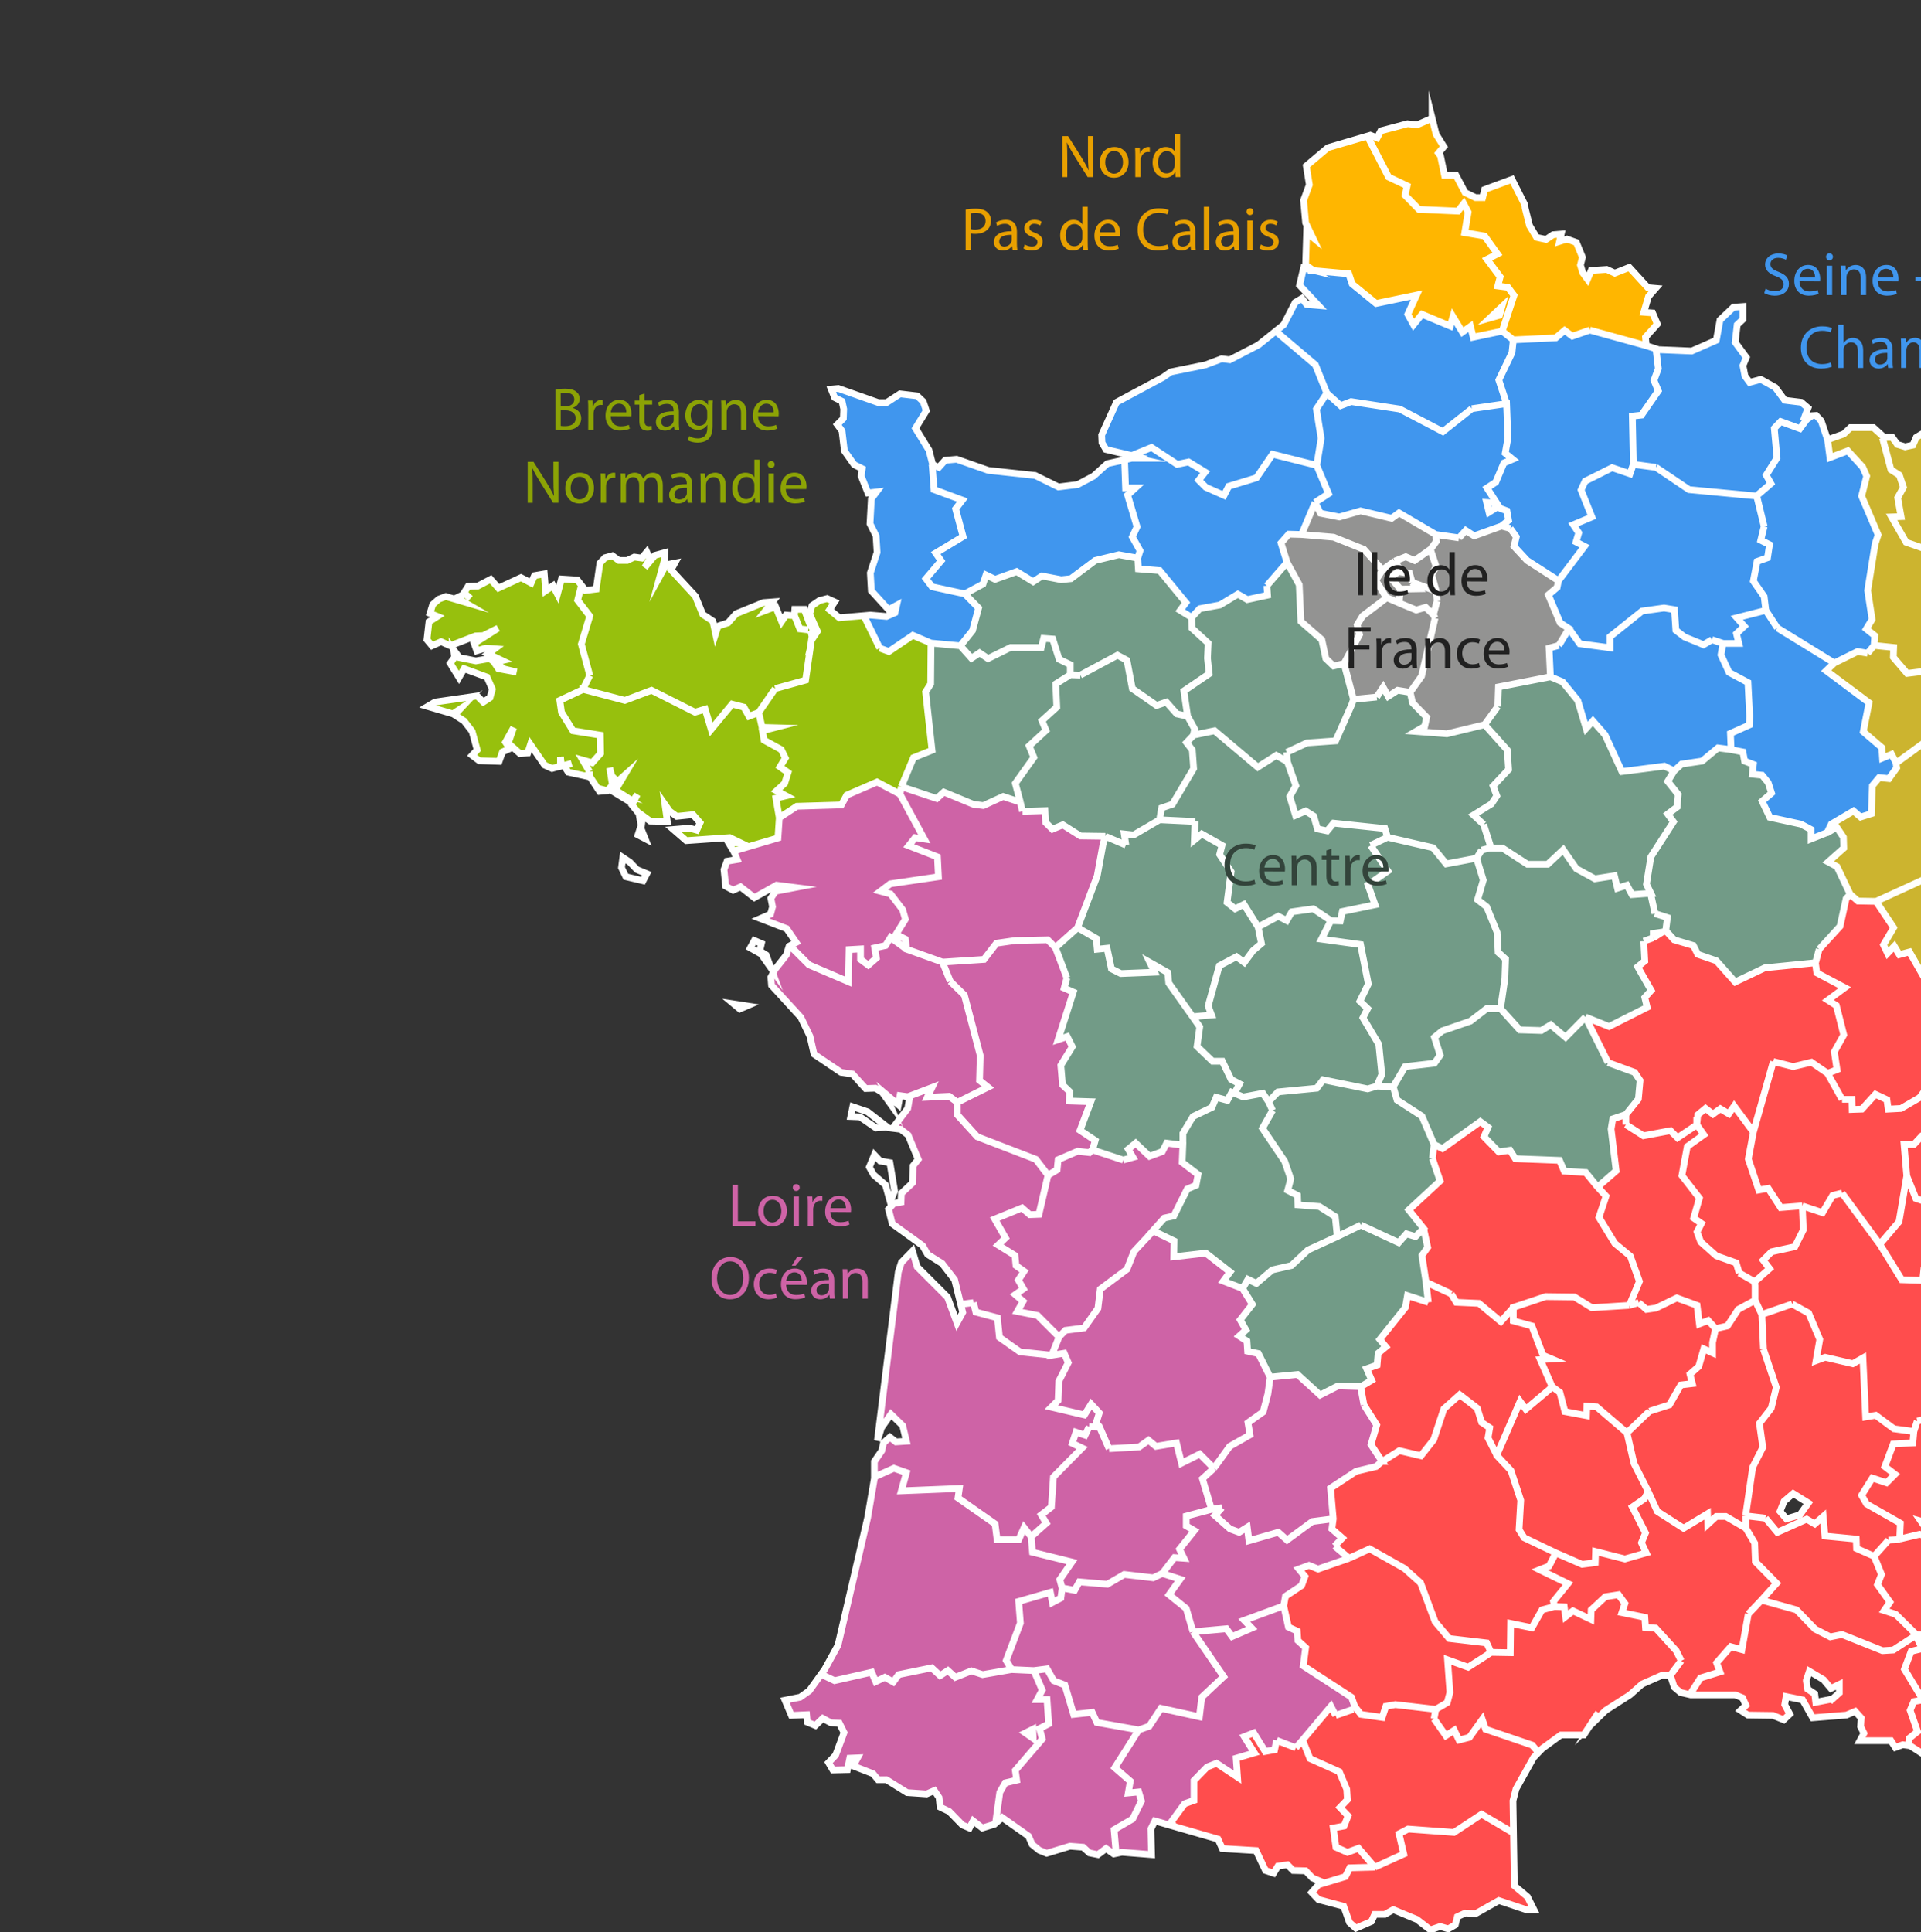 <?xml version="1.0" encoding="UTF-8" standalone="no"?>
<!-- Generator: Adobe Illustrator 15.1.0, SVG Export Plug-In . SVG Version: 6.00 Build 0)  -->

<svg
   xmlns:dc="http://purl.org/dc/elements/1.1/"
   xmlns:cc="http://creativecommons.org/ns#"
   xmlns:rdf="http://www.w3.org/1999/02/22-rdf-syntax-ns#"
   xmlns:svg="http://www.w3.org/2000/svg"
   xmlns="http://www.w3.org/2000/svg"
   xmlns:sodipodi="http://sodipodi.sourceforge.net/DTD/sodipodi-0.dtd"
   xmlns:inkscape="http://www.inkscape.org/namespaces/inkscape"
   version="1.1"
   id="Calque_1"
   sodipodi:docname="130702 France-carte-noms-regions.svg"
   inkscape:version="0.48.4 r9939"
   x="0px"
   y="0px"
   width="569.732px"
   height="573.002px"
   viewBox="0 0 569.732 573.002"
   enable-background="new 0 0 569.732 573.002"
   xml:space="preserve"><rect x="0" y="0" width="569.732" height="573.002" fill="#333333" stroke="none"/><defs
   id="defs24" />
<sodipodi:namedview
   objecttolerance="10"
   borderopacity="1"
   id="namedview212"
   inkscape:window-width="640"
   bordercolor="#666666"
   guidetolerance="10"
   pagecolor="#ffffff"
   gridtolerance="10"
   inkscape:pageopacity="0"
   inkscape:pageshadow="2"
   inkscape:window-height="480"
   showgrid="false"
   inkscape:zoom="0.43179948"
   inkscape:cx="284.86499"
   inkscape:cy="273.27499"
   inkscape:window-x="273"
   inkscape:window-y="115"
   inkscape:window-maximized="0"
   inkscape:current-layer="Calque_1">
	</sodipodi:namedview>
<polygon
   id="Corse"
   fill="#FF4D4D"
   points="661.939,564.742 661.939,559.242 667.34,547.342 663.54,521.342 659.54,515.742   660.04,505.142 658.521,496.932 658.34,496.042 655.439,494.942 653.04,496.942 653.54,514.342 644.94,513.042 641.44,517.942   630.74,522.142 629.84,525.042 627.04,525.342 624.84,528.142 625.141,531.542 621.24,536.542 621.24,536.742 620.74,539.442   623.34,538.442 627.141,542.642 621.84,546.442 622.94,551.942 630.84,556.342 628.24,557.942 625.24,566.342 632.54,563.742   633.44,569.542 630.74,576.542 640.24,578.442 635.34,581.742 635.141,584.742 639.94,589.142 651.141,592.542 652.34,595.342   655.439,596.542 661.24,581.842 657.939,581.442 660.641,579.542 662.49,574.682 662.641,574.142 661.939,565.742 " />
<path
   id="Centre"
   fill="#729B87"
   d="M548.74,265.2l-1.182,1.3l-1.76,8.201l-6.13,6.799l-0.95,4.101V285.5L523.57,287l-8.95,4.201  l-5.602-6.301l-5.488-1.9l-1.29-2.6l-5.682-1.699l-2.35-2.601l-1,0.3l-2.5,0.4v1.3l-3,1l0.1,5.899l-2.1,1.701l4,7l-1.9,2.1l0.7,2.9  l-11.3,5.698l-7-2.801l6.7,13.5l7.898,2.9l1.602,2.399l-0.5,5.5l-3.7,4.601l-3.9,1.301l-0.5,3l1.5,12.4l-5.5,4.799l-3.5-4.299  l-6.398-0.4l-1.4-3.201l-13.1-0.5l-1.602-2.5l-3.3,0.5l-4.398-4.5l1.198-2.799l-2.3-1.701l-11.2,8l-2.5-1.199l-0.5,4.101  l2.302,6.701l-9.301,8.6l4.399,5.5l1.2,5.601l-1.7,2.399l1.2,7.9l0.7,6l-6.2-2l-0.6,3.5l-7.602,9.5l1.8,2.198l-2.3,1.892l-0.3,3.49  l-3.101,1.08l1.5,3.35l-3.201,1.799h-0.1l-6.699-0.1l-5.301,2.801l-6.699-6.1l-8.101,0.799l-3.5-7l-3.2-0.699l-0.199-3l-2.301-1.5  l2-1.801l-1.699-3l3.601-4.601l-2.9-4.698l-5.698-2.201l2-2.699l-7.201-5.6l-9.5,1.1l0.101-4.701l-6.2-3h-0.1l3.4-3.799l2.799-0.6  l4-8l2.601-1.103l0.601-3.199l-4.701-3.6l0.201-5.103l-4.801-0.6l-1.3,2.5l-3.8,1.4l-4.1-3.9l-2.201,1.801l1.399,2.4l-2.899,0.799  l-9.101-3l0.802-2.799l-4.5-3l3.198-8.5l-6.399-0.201l0.101-2.799l-2.101-2l-0.5-5.801l3.399-5.5l-1.5-3l-2.698,0.899l4.5-14.1  l-2.69-1.201l0.81-3l-3.38-9l6.649-5.899V275l5.75-15.299l1.65-9.3l0.699-2.4l-7.398-0.1l-5.201-3.3l-3.1,1.3l-2-2l-0.199-3.5  l-6.701,0.2l-0.6-2.7l-5.101-1.7l-5.899,2.7l-3-0.4l-8.701-3.6l-2.1,1.9l-10.5-3.5l3.6-8.59l5.5-2.18l-1.9-17.271l1.5-2.34  l0.1-11.98l8.62,1.06h0.1l3.6-4.75l1.8-6.95l-4.101-4.2l5.399-2.9l0.9-2.7l2.699,1.3l6.4-2.3l4.899,3l2.601-1.7l5.699,1.1l2.899-0.3  l7.2-5.4l7-1.7l5.601,1l0.2,3.2l6.3,0.5l7.8,9.5l-1.699,2.3l3.399,2.1l2.399-2.6l6-1.1l5.3-3.2l2.801,1.6l6-1.3l-0.2-2.8l6-6.9  l3.602,6.6l0.5,10.9l6.199,5.4l1.199,5.6l2.301,2.2l3.1-0.7l2.801,10.6l6.9-0.7l1.898-2.9l1.5,2.7l2.801-1.8l3.699,0.6l0.7,3.1  l4.2,4.3l-0.602,2.7l-2.6,1.5l9.2,0.7l11.2-2.7l3.898-5.4l0.2-5.8l15.4-3l3.6,1.5l4.5,5.5l2.5,8.3l2-2.2l3.6,4.1l5,10.9l12.602-1.6  l2.898,1.4l2.2-2l6.102-0.9l4.698-3.9l3.9,0.5l3.5,0.7l0.5,2.7l2.6,1l-0.3,2.9l2.9,0.3l1.79,2.2l0.988,3.1l-2.818,2.4l2.25,4.8  l9.1,2l2.8,1.6v2.8l5.2-1.8h0.101l2.699-1.65l2,2.95l0.102,3.2l-4.602,4.1l2.602,1.4L548.74,265.2z" />
<path
   id="Loire-Ocean"
   fill="#CE63A6"
   d="M406.62,428.201l1.699-5.701l-3.801-5.949l-1-5.381l-6.699-0.188l-5.301,2.711  l-6.699-6.103l-8.1,0.801l-3.5-7l-3.201-0.7l-0.199-3l-2.301-1.5l2-1.8l-1.699-3l3.601-4.6l-2.899-4.701l-5.699-2.199l2-2.7  l-7.2-5.601l-9.5,1.101l0.101-4.699l-6.201-3h-0.1l3.4-3.801l2.8-0.601l4-8l2.6-1.1l0.602-3.199l-4.7-3.602l0.2-5.101l-4.802-0.6  l-1.299,2.5l-3.801,1.399l-4.1-3.899l-2.2,1.801l1.399,2.397l-2.899,0.802l-9.101-3l0.801-2.802l-4.5-3l3.199-8.5l-6.399-0.198  l0.101-2.802l-2.101-2l-0.5-5.799l3.399-5.5l-1.5-3l-2.699,0.9l4.5-14.101l-2.7-1.201l0.8-3l-3.35-9l6.648-5.9V275l5.75-15.299  l1.682-9.3l0.688-2.4l-7.41-0.1l-5.198-3.3l-3.102,1.3l-2-2l-0.2-3.5l-6.698,0.2l-0.602-2.7l-5.102-1.7l-5.898,2.7l-3-0.4l-8.7-3.6  l-2.1,1.9l-10.5-3.5l-0.4,2.2l-6.8-3.6l-9,3.9l-1.6,2.9l-13.2,0.4l-5.2,3.4l-0.4,6l-13.18,3.89l0.18,0.31l0.9,2.2l-3,0.5l-0.9,2.5  l0.5,4.9l2.2,1.2l2.2-1l4.1,3.2l6.6-3.7l5.5,0.7l-5.8,1.1l-1.4,2.1l0.5,2.5l-0.6,2.2l-3,1.3l7.8,3l2.8,4.1l-1.8,1l-0.3,0.101  l-0.8,2.601l-3.4,4.299l-1.2,2.302l0.2,2.399l8.7,9.5l2.7,5.6l1.2,5.299l8,5.4l3.4,0.5l3.9,4.301l2.9-0.1l2,1.199l1.8,2.5  l-0.9-2.101l3.9,3.299l0.5-2.698l2.4,0.301l0.5,0.1l-0.6,3.4l-4.5,5.897l2.4,0.302l2.2,1.698l3,7.201l-1.5,1.9l-0.2,5.1l-3.3,3.101  l-0.1,2.6l-2.2,0.4l-1.5,1.698l1.1,4.302l9,6.5l1.5,2.6l4.3,2.701l3.7,4.799l1.81,7.301l0.588,2.4l-1.699,3.1l-2.8-7.6l-9-9  l-1.4-4.701l-3.3,3.4l-0.9,2.801l-6.2,50l1.2-3.801l2.8-4l3.5,3.399l1.1,4.601l-3.1,0.198l-1.8-1.397l-1.9,1.699l-0.3,2.301  l-2,3.199v4.42l5.4-2.42l0.11,0.039l0.09-0.039l3.6,1.301l-0.49,1.818l0.48-1.818l-3.63-1.262L259.72,438v0.4l-2.2,11.698  l-8.9,37.802l-3.95,7.1l-1.11,1.51l-3.53,4.892l-2.71,1.899l-4.5,0.9l1.9,4.5l4.5-0.201l0.2,2.201l2.4,1l2.2-2.103l2.4,1.302  l2.5,0.1l1.4,2.801l-2.5,6.699l-2.1,2.201l1.3,2.199l4.3-0.101l0.7-3.399l2.3-0.101l-1.3,2.4l5.9,2.397l1.5,1.9h2.5l6.1,3.701  l5.8,0.35l2.3-1.02l1.4,2.09l0.3,2.789l2.7,1.301l3.9,4l2.101,0.9l1.1-2.103l2.701,2.103l3.6-1.103l0.189-0.16l2.109-1.84l7.801,5.5  l1.1,2.5l2.101,1.701l2.2,0.9l6.9-2.103l3.898,0.301l1.899,1.699l2.5,0.5l2.399-1.799l2.301,1.6l0.699-0.198l1.7-0.302l8.8,0.699  l-0.199-7.6l1.199-2.4l5.5,1.5l-0.5-1.397l3.601-5.201l2.601-1V528l4.102-4l2.898-1.1l6.25,4.1l-0.38-5.6L372,519.8l-2.99-4.8  l2.8-1.1l3.4,5.5l2.8-0.5l0.601-2.802l5.699,2.201l2-2.301l8.4-10l1.398,2.701l5.201-1.801l0.5-0.8l-1-2.801L386.51,494l0.7-5.398  l-2.3-2.102l-0.2-2.799l-2.602-1.201l-1.398-6.299l0.5-2.801l4.8-3.199l1-2.701l-1.8-2.199l3-1.1l2.7,1.1l9.198-3.199l-4.299-3.602  l2.299-2.398l-3.1-2.7l0.4-3l-0.801-9.101l7.601-5l5.899-1.6L409.81,433h0.1L406.62,428.201z M267.72,442.089L267.72,442.089  L267.72,442.089l16.91-0.889l-0.08,0.199L267.72,442.089z M284.61,444.541l-0.49-0.34l0.04-0.183l0.45,0.423l10.51,7.608l0.01,0.049  L284.61,444.541z M302.12,457l1.602-3.799l2.1,2.6l0.01,0.039l-0.01-0.02l-2.1-2.609L302.12,457z M304.12,513.9l2.199-1.101  l0.101,2.699L304.12,513.9z M310.3,451.71l-1.479-2.49l0.01-0.01l1.49,2.48L310.3,451.71z M317.722,428L317.722,428l0.17,0.08  L317.722,428z" />
<path
   id="SUD-EST"
   fill="#FF4D4D"
   d="M653.52,456.4l-1.5-2.199l0.302-2.603l-2.7,1.802l-10.3,2.399l-1.802-1.399l-2.5,0.399  l-4.199-2.8l-6.9-1.6l-6.91-7.789l-0.188-0.211l1.8-4.802l-3.5-4l0.6-2.897l2.2-1.5l0.37-4.5l0.03-0.4l2-2.301l3-1.5l-3.2-4.699  l0.7-2.1l-2.2-1.301l-5.7-0.5l-3-2.302l-1.2-2.198l-0.398-3l-1.102-2l-2.55-0.601l-1.95-4.5v-0.1l2.15-1.801l5.17-1.302l2.54,1.4  l1.52-2.4l4.512-3.397l2.197-0.7l3.102-1.4l1-10.299l-2.2-1.201l-5.1-4l-1.302-5.198l0.7-3l-2.8-0.4l-1.5-1.9l-2.7-1.1l-1.88-4.66  l-0.02-0.039l0.6-3.701l4.9-0.897l2.5-1.701l1.3-5l-4.602-6.6l-2,1.399l0.102-4.801l-4.602-1.699l0.602-1.5l2.1-6.399l-4.2-4.101  l0.5-2.701l-3.198-0.6l-9.5,1.301l-3.602,2.9l-2.3-1l-2.4,0.799l-1.8,5.1l2.8,1.302l-1,2.301l-2.1,1l-3.4,3.5l-2.3-0.103l-2.3,1  l-2.24-0.909l-0.46-0.189l-0.2-2.799l1.9-2l4.4-1.5l-0.302-2.5L579.11,321l-4.5-2.699l2.58-8.11l-3.682-3.488l3.602-7.4l2.1-2.301  l-4.2-4.1l-2.898-0.5l-5.802-10.101l-3,0.8l-1.5-2.5l-2,2.1l-1.198-2.5l3-5.1l-5.2-7.8l-5.4-0.1l-2.3-2l-1.2,1.3l-1.8,8.2l-6.05,6.8  l-0.95,4.101V285.5l-15.15,1.5l-8.869,4.2l-5.641-6.3l-5.52-1.9l-1.312-2.6l-5.71-1.7l-2.398-2.6l-1.102,0.3l-2.7,1.7l-2.8,1  l0.3,5.899l-2.1,1.7l4,7l-1.9,2.101l0.7,2.9l-11.3,5.699l-7-2.802l6.7,13.5l7.898,2.9l1.602,2.4l-0.5,5.5l-3.7,4.6l-3.9,1.301  l-0.5,3l1.5,12.4l-5.5,4.799l-3.5-4.299l-6.398-0.4l-1.4-3.201l-13.1-0.5l-1.602-2.5l-3.3,0.5l-4.398-4.5l1.198-2.799l-2.3-1.701  l-11.2,8l-2.5-1.198l-0.5,4.1l2.302,6.701l-9.3,8.6l4.398,5.5l1.2,5.601l-1.7,2.399l1.2,7.9l0.7,6l-6.2-2l-0.601,3.5l-7.601,9.5  l1.8,2.199l-2.3,1.899l-0.3,3.5l-3.1,1.101l1.5,3.301l-3.201,1.8h-0.1l1,5.5l3.801,6.051l-1.701,5.619l3.302,4.83h-0.101  l-1.701,1.701l-5.898,1.5l-7.602,5.049l0.802,9.121l-0.4,3.01l3.101,2.709l-2.299,2.4l4.299,3.6l-9.199,3.201l-2.7-1.102l-3,1.102  l1.8,2.199l-1,2.699l-4.8,3.2l-0.5,2.8l1.399,6.301l2.601,1.199l0.2,2.801l2.3,2.1l-0.7,5.4l14.301,9.301l1,2.799l-0.5,0.801  l-5.201,1.8L394.72,506l-8.398,10l-2,2.301l-5.701-2.201l-0.6,2.802l-2.801,0.5l-3.398-5.5l-2.801,1.1l3,4.801l-5.4,1.601l0.4,5.6  l-6.199-4.1l-3,1.1l-4.102,4v5.9l-2.601,1l-3.699,5.198l0.55,1.4l13.221,3.9l1.311,2.801l10.01,0.6l2.801,5.9l2.399,0.799l1.3-2.1  l2.801-0.4l1.699,1.701l3.7,0.1l2,2.101l2.601,1.1l-0.78,0.891l-2.021,2.31l2,2.102l7.5,2l1.7,4.8l1.899,1.7l4.601-1.852l1-1.949h3  l2.5-1.551l7,2.83l4,3.061l2.899-1.02l2.399,0.688l2.101-1.209l0.601-2.399l2.399-1.101l3,0.199l6.899-4.051l8.101,2.551h2.301  l-1.9-3.65l-3.899-3.219l-0.25-15.59l-0.149-9.551l0.899-3.49l5.199-9.289l1.471-1.531l1.131-0.92l5.5-3.75h6.8l4.3-6.85l-2.1,3.381  l4.3-4.262l7.2-4.629l3.6-3.211l5.9-2.609l2.398,0.09h0.102l1.1,3.4l1.9,1.6l2.8,0.801l0.2,0.299h13.199l2.199,0.701l1,2.101  l-1.6,1.448l2.2,1.382l7.399,0.09l3.199,1.289l1.801-1.699l-1.5-2.801l0.399-2.398l4.899,1l3,5.299l10-0.799l2.601-1.102l1.8,2  l-0.199,2.5l1,1.899l-1.2,2.101h9.2l1.3,2.102l2.2-0.75l1.699,0.219l0.5,0.111l6.4,4.109l-0.602,2.299l3,1.102l1.5-1.7l2.301,0.399  l-0.899-2.199l3.101-0.102l1.601,1.602l2.199-0.7l2.399,1.7l-1.399,1.8l2.2-1.601l0.399-2.301l1.601-1.6l2.699-0.5l4.9,1.5  l-0.102-2.699l3.5-1.101l4.801-2.5l4-0.2l2-4.8l-5-0.7l5.5-5.699l0.699-2.5l6.801-1.701l1.381-2.529l0.42-0.77l0.1-2.201l1.3-1.799  l3.2,0.1l1.4-1.698l2.398-0.603l-0.1-2.799l1.8-2.4l2.3-0.5l1.5-2.1l3,0.9l0.9-2.4l2.3-0.5l3.5-2.9l1.101-2.698l-1.101-2.701  l0.5-1.601l3.3-5l2.7-1.6l0.2-2.301l1.6-1.9L653.52,456.4z M533.82,449.201l-4,1.199l-1.9-2.199l1.2-3l2.7-2.301l4.5,2.801  L533.82,449.201z M545.72,502l-2.1,1.801l-0.45,0.101l-4.62,0.899l-0.31-2.5l-2.11-1.399l-0.41-2.4V498.3l0.9-2.701l4.2,2.5  l2.3,2.603l2.6-1.201V502L545.72,502z" />
<path
   id="EST"
   fill="#CCB42F"
   d="M653.02,156l-2.8,9.4l-7.8,10.5l-2,1.5l-1.4,3.3l0.302,4.9l-2.4,7.2l0.7,3.6l-1.5,2l-1.2,5.5  l-3.16,6.22l-0.04,0.08v5.3l1.602,1.9l0.199,3.4l-2.199,11.1l0.1,6.7l1.8,1.51l0.602,3.5l-2.2,2.01l-0.2,2.33l-3.1,0.95l0.5,2.3  l-1.5,1.8h-2.7l-3.8,1.2l-3-1.3l0.3-2.5l-2.4-1.1l-0.398,0.1l-0.102,0.1l-2.79,0.39l-1.108-0.39l-3.19,4.34l-0.109,0.16l-2.199,4.9  l7-0.7l-1.5,2.3l-2.4,2.2l0.4,3l-4.801,6.2l-4.801,4l-0.398,2.9l-2.5,2.699l-5.7,1.701l-0.3,0.299l-1.7,2.301l0.899,2.699  l-0.699,4.5l0.5,2.5l-9.5,8.801l-2.9,5.199l-0.22,0.691l-3.681-3.49l3.601-7.4l2.1-2.301l-4.199-4.1l-2.899-0.5l-5.8-10.101l-3,0.8  l-1.5-2.5l-2,2.101l-1.2-2.5l3-5.101l-5.2-7.8l-5.399-0.1l-2.301-2l-3.898-8.2l-2.602-1.39l4.602-4.1l-0.102-3.19l-2-2.97  l-2.699,1.65h-0.101l1.2-2.55l6.6-3.95l2.11,1.8l3.2-1l0.31-8.3l2.03-2.4l2.95,0.3l2.398-3.2v-1.4v-0.1l-1.5-2.5l-2.898,1.1  l-0.2-3.1l-5.5-4.7l1.7-8.6l-12.7-9.5l2.399-2.3l6.899-3.4l3,0.5l1.9-2.3l0.199-2.9l-2.5-2l1.699-2.8l-1.3-8.6l2.2-13.8l0.899-2.7  l-4.899-11.5l1.5-5.9l-1.2-2.69l-4.399-4.8l-5.301,2.01l-0.699-5.27l4.801-1.65l2-1.8h6.8l2.55,2.36l0.65,0.64h2.398l1.5,1.95  l2.301,0.55l2.301-0.5l1-2.3l2-1.2l2.199-0.2l4.511,2.3l4.898-0.1l3.12,3.8l2.32,1.9l-0.45,2l3.8,3.2l3,4.5v2.3l4,0.7l1-1.9  l-0.3-2.4l2.601-0.2l3.801,1.8l1.398,3.5l2.102-1.5l2.5,1.9l5.8-0.4l5.3-4.2l2.2,1.4l0.5,2.1l2.399,2.4l3.199,1.5h0.03l8.87,0.6  l2.399-0.6L653.02,156z" />
<path
   id="IDF"
   fill="#939392"
   d="M465.32,186.4l-2.602-1.7l-3.5-8.3l2.602-2.2l0.398-2l-9.3-6l-3.899-4.2l0.699-2.8l-1.8-2.5  l-2.6-0.7l-8.102,2.9l-2.5-1.6l-2,2.2l-6.898-1l-10.9-6.4l-2.199,1.6l-9.201-2.2l-6.299,1.8l-5.601-1.1l-1.601-3.2l-4,9.5l-3.8-0.1  l-2.301,2.6l1.801,5.8l3.601,6.6l0.5,10.9l6.199,5.4l1.2,5.6l2.3,2.2l3.101-0.7l2.8,10.6l6.9-0.7l1.899-2.9l1.5,2.7l2.8-1.8l3.7,0.6  l0.699,3.1l4.2,4.3l-0.601,2.7l-2.601,1.5l9.2,0.7l11.2-2.7l3.898-5.4l0.2-5.8l15.4-3l-0.4-8.5l2.9-0.8L465.32,186.4z" />
<path
   id="Bretagne"
   fill="#97C00D"
   d="M274.53,204.705l1.5-2.4l0.101-12.1l-5.4-2.3l-7.1,4.8l-2.7-1l-4.7-9.6l-7.3,0.6l-2.9-2.4  l1.5-2.3l-2.2-1l-2.3,0.6l-2.2,1.5l-0.699,2.5l2.3,5.1l-1.4,2.1l0.5-2.1l-1.3-2l-1.7-4.4v-0.1h-2.1l-0.7,0.1l-0.05,0.85l-0.05,0.86  v0.09l-2.5-0.2l-1.301,1.9l-1.8-4.4l-2.899,1.1l2-2.5l-2.7,0.2l-8.101,3.3l-2.399,2.7l-3,1l-0.7,2.2l-0.8-3.7l-3-2l-2.2-5.4  l-7.2-7.8l1.1-2l-2.6,0.5l-1.7,3.1l1.2-4.4l0.1-2.3l-2.9,0.8l-3,3.6l1.5-2.6l-0.9-2l-1.5,1.8l-2.2-0.3l-2.1,1h-2.5l-1.9-1.4  l-2.2,0.6l-1.5,1.6l-1.1,7.7l-3.2,0.4l-1.2-1.4l-1.2-1.7l-4.7-0.3l-1.2,4.5l-1.3-2.5l-2.2,1.5l-0.4-5l-2.9,0.5l-1,2.2l-3-1.6  l-6.7,3.1l-2.3-2.6l-3.8,2l-2.9,0.1l-1.2,1.9l1.9,1.7l-1.6-1.4l-2.5,1.2l1.9,1.1l-5.1-1.5l-2.1,0.8l-1.8,1.6l-0.8,2.6l2.2,0.9  l-2.5,1.6l-0.6,5.3l1.5,1.8l2.7-1.2l2.7,1.2l7.5-2.9l2.3-0.1l4.4-2.2l-7.1,4.5l0.8,2.2l2.7-0.8l2.6,0.2l-2,1.5l4.2,2l-2.2,0.5l2.8,2  l3.7,0.9l-5.4-1l-2.1-3.1l-4.6,0.8l-4.9-1l-1.7-2.3l0.3,2.2l-1.3,1.8l2.6,4.2l1.5-2.6l6.8,2.5l1.6,3.6l-0.7,2.5l-2,1.3l-1.8-1.8  l-12.5,1.8l-2.2,1.3l7.5,2.2l2.1-1.4l-1.6,1.7l2.8,1.8l2.4,3.1l1.5,5.5l-1.5,1.6l2.1,1.6l5.9,0.2l1-2.8l2.2-1l-1.3-1.9l2.4-4.3  l-1.6,4.6l3.5,3.1l2.3-0.2l0.8-2.5l4.2,6.1l2.2,1l2.5-0.7v-2.7l0.3,2.7l3-0.8l-2.2,0.7l1.2,1.9l5.5,1.2l0.8-1.4l0.1,1.5l2.9,4.4  l2.3-0.2l1.5-1.7l-0.8-5.1l0.6,2.399l1.7,1.7l1.9-1.7l-2.5,4.2l2.2,1.4l-2.3-0.601l3.2,1.9l0.1,0.1l1.6,1l1.7-2.5l-1.6,3.101  l2.1,2.6l0.6,3.5l-0.9,2.8l2.1,1.101l-1.2-3l0.5-3.8l2.2,1.6l5.1,0.1l-0.7-5l1.4,2l2.1,1.5l4.8-0.5l2.1,2.4l-1,2.2l-2.1-0.601  l-4.8,0.4l3.8,3.3l12.9-0.899l3.1,1.5l-3.399,0.1l1.42,2.391l13.18-3.891l0.4-6l5.199-3.4l13.2-0.399l1.601-2.9l9-3.899l6.8,3.6  l0.399-2.2l3.601-8.6l5.5-2.2L274.53,204.705z M172.83,204.005v-0.1l0.04,0.01L172.83,204.005z" />
<path
   id="SPC"
   fill="#4096EE"
   d="M562.72,226.29v-0.1l-1.45-2.5l-2.778,1.1l-0.24-3.1l-5.521-4.7l1.689-8.6l-12.7-9.5l2.4-2.3  l-16.9-10.4l-3.398-5.2l-0.5-4.1l-3.2-4.6l0.06-0.32l3.142,4.521l0.5,4.1l3.398,5.2l16.9,10.4l6.898-3.4l3,0.5l1.9-2.3l0.2-2.9  l-2.5-2l1.7-2.8l-1.302-8.6l2.2-13.8l0.9-2.7l-4.9-11.5l1.5-5.9l-1.2-2.7l-4.398-4.8l-5.3,2l-0.7-5.3l-1.9-5.6l-1.5-1.6l-1.2,0.07  l-0.618,0.44l-1.48,0.09l0.9-2.4l-2-1.7l-4.9-0.6l-2.8-3.8l-4.3-2.4l-3.302,0.9l-1.398-1.9l-0.602-3.1l1-2.4l-3.3-4.5l0.45-5.2  l1.55-1.6v-3.8l-2.648,0.2l-3.92,3.8l-1.062,6l-7.28,3.2l-9.79-0.4l-0.789-0.26l-2.909-0.94l-16.7-4.6l-5.2,1.8l-2.3-1.7l-2.602,2.2  l-12.6,0.6l-3.3-2.6l-8.602,1.8l-0.8-3.2l-2.398,1.7l-2.802-4.6l-0.8,2.8l-8.398-3.5l-2.501,3.1l-1.699-3.1l2.601-5.7l-12,2.5  l-7.101-5.8l-1-3l-10.53-1.02l0.03,0.02l-2.899-0.7l-1.2,5.1l5.601,6l-3.5-0.3l-1.399-1.8l-0.101,0.1l-1.899,1.1l-3.399,6.6  l-2.392,1.91l-5.108,4.09l-8.5,4.4l-2.4-0.3l-4.8,1.8l-10.3,2.1l-2.302,1.6l-13.799,7.4l-4.399,9.7l0.1,2.3l1.2,2l7.609,1.8  l1.289,0.3l-0.799,0.35l0.899,0.25h-1.521l-0.279,0.05l-1.7,0.57l0.3,8.38h-0.1l-0.301-8.5l-5.101,1l-4.101,3.65l-4.699,2.48  l-5.7,0.69l-6.899-3.41l-13.899-1.5l-9.4-3.3l-3.4,0.3l-1.9,2.1l-1.7-0.8v0.7v0.1l0.378,6.229l-0.069-0.025l-0.5-6.6v-0.1l0.101-0.7  l-1.101-4.3l-4-6.5l3.2-5.2l-0.9-2.7l-1.8-1.7l-5.1-0.6l-4,2.6h-2.4l-11.899-4.2l-2.101,0.2l1,2.5l2.2,1.1l0.5,2.3l-0.1,2.8  l-1.801,1.8l1.4,1.9l0.7,5.9l2.899,4.1l2.4,1.2l-0.3,2.2l2,5l2.5-0.3l-1.5,2l-0.4,7.4l1.8,3.6l0.301,4.9l-2,6.1l0.3,5.3l5.1,5.6  l2.4-1.3l-0.5,2.2l-2.5,1.1l-4.8-0.4l-1.9,0.2l4.7,9.6l2.7,1l7.1-4.8l5.4,2.3l8.6,0.8h0.1l3.601-4.5l1.799-6.7l-3.846-3.939  l5.147-2.764l0.899-2.7l2.699,1.3l6.4-2.3l4.898,3l2.602-1.7l5.699,1.1l2.899-0.3l7.2-5.4l7-1.7l5.6,1l0.7-2.2l-2.3-4.1l1.4-3  l-2.801-9.25l2.189-1.85h0.21l-2.3,1.95l2.8,9.33l-1.399,2.96l2.301,4.08l-0.7,2.19l0.2,3.2l6.3,0.5l7.8,9.5l-1.7,2.3l3.399,2.1  l2.399-2.6l6-1.1l5.302-3.2l2.799,1.6l6-1.3l-0.199-2.8l6-6.9l-1.801-5.8l2.301-2.6l3.8,0.1l4-9.5l1.601,3.2l5.601,1.1l6.3-1.8  l9.2,2.2l2.2-1.6l10.898,6.4l6.9,1l2-2.2l2.5,1.6l8.1-2.9l2.602,0.7l1.8,2.5l-0.7,2.8l3.9,4.2l9.3,6l-0.4,2l-2.6,2.2l3.5,8.3  l2.6,1.7l-3,5l-2.898,0.8l0.398,8.5l3.602,1.5l4.5,5.5l2.5,8.3l2-2.2l3.6,4.1l5,10.9l12.602-1.6l2.898,1.4l2.2-2l6.1-0.9l4.7-3.9  l3.9,0.5l3.5,0.7l0.5,2.7l2.6,1l-0.3,2.9l2.9,0.3l1.8,2.2l1,3.1l-2.8,2.4l2.3,4.8l8.95,2l2.738,1.58v2.8l5.052-1.9l1.328-2.5  l6.66-3.9l2.13,1.8l3.222-1l0.31-8.3l2-2.4l2.9,0.3l2.45-3.2L562.72,226.29z M524.86,161.46l-2.54-1.27l0.09-0.36l2.51,1.26  L524.86,161.46z M526.35,126.96l0.771,8.44l-0.03,0.05l-0.77-8.45L526.35,126.96z M524.04,140.71l1.28,2.29l-0.15,0.13l-1.25-2.23  L524.04,140.71z M520.72,147l0.261-0.05l2.239,8.75l-0.2,0.2l-2.3-8.8V147z M277.724,163.784l-0.194-0.279l8.019-4.851l0.093,0.347  L277.724,163.784z M283.515,150.719l-0.084-0.314l1.772-2.304l0.269,0.1L283.515,150.719z M278.979,165.983l0.152,0.218  l-4.343,5.114l-0.158-0.21L278.979,165.983z" />
<path
   id="NPDC"
   fill="#FFB600"
   d="M491.52,96.1l-1.398-3.3l-2.602-0.2l1.4-4.7l2.1-2.4l-2.3-0.2l-5.5-6l-4.3,1.7l-2.4-1.1l-4.6,0.3  l-1.1,2.6l-1.4-1.9l-0.7-2.3l0.602-2.3l-1.802-4.4l-2.8-1l-2.2,0.7l0.5-2.2l-2.398,0.2l-2.102,1.2l-2.8-0.8h-0.1l-2-3.3l-1.3-5.1  l-0.102-0.95l-3.8-7.48l-8.1,3.21l-0.6,2.62h-2.1l-3.102-1.7L431.82,52h-3.4l-1.2-5.8l-0.6-0.8l1.6-1.9l-2.3-3.7l-1.2-4.8v0.1  l-4.4,1.9l-2.899-0.3l-7.899,2.1l-1.101,2.1l-2-0.8l-0.87,0.26l-11.73,3.44l-6.399,5.4l0.899,5.6l-1.699,4.6l0.602,6.7l2,4.2  l-1.701-1.4l-0.299,9.7l2.27,1.58l10.529,1.02l1,3l7.101,5.8l12-2.5l-2.601,5.7l1.7,3.1l2.499-3.1l8.4,3.5l0.8-2.8l2.8,4.6l2.4-1.7  l0.8,3.2l8.6-1.8l3.302,2.6l12.6-0.6l2.6-2.2l2.302,1.7l5.198-1.8l16.7,4.6l-0.2-2.5L491.52,96.1z M444.72,93.5l-2.8,0.8l3.5-3.3  L444.72,93.5z" />
<path
   id="Cont-intext"
   fill="none"
   stroke="#FFFFFF"
   stroke-width="2"
   stroke-miterlimit="10"
   d="M465.33,186.4l3.2,4.5l9,1.2v-3.3  l9.5-7.6l6.5-0.9l3.1,0.5l0.4,6.1l2.6,2c1.9,0.8,3.8,1.5,5.602,2.3l2.5-1.5 M507.73,189.7L507.73,189.7 M484.43,137.7l6.69,0.9   M507.73,189.7L507.73,189.7 M523.72,181l-8.6,2.2l2.2,2.5l-2.302,2.2l0.7,2.9h-4.7 M511.02,190.79l-3.289-1.1 M484.43,137.7l-1,2.8  l-5.3-1.8l-8,4l-1.2,2.6l3.2,8l-5.5,2.3l1.602,2.4l-0.802,2.7l2.5,1.3l-7.698,10.2 M459.83,200.7l-15.4,3l-0.199,5.8 M462.33,191.4  l-2.9,0.8l0.4,8.5 M445.33,156l2.6,0.7 M513.42,222.29l-0.2-4.8l5.602-2.5l0.1-2.7l-0.5-9.9l-5.6-3l-2.4-5.2l0.601-3.4   M317.431,200.1L317.431,200.1 M484.43,137.7L484.43,137.7 M546.32,353.791L546.32,353.791 M440.03,244.5l-3-2.8l5.3-3.3l1.6-2.4  l-1.1-2.9l4.6-4.9l-0.398-5.8l-6.7-7.5l-11.2,2.7l-9.2-0.7l2.602-1.5l0.6-2.7l-4.199-4.3l-0.699-3.1 M542.03,318.291l2.8-1.1  l-0.8-5.302l2.8-5l-2.2-8.698l-2.5-1.603l5-3.699l-8.3-4.399l-0.4-2.9 M542.03,318.291l-4.8-3.301l-5.4,1.301l-5.9-1.5   M513.42,222.29l-3.9-0.5l-4.698,3.9l-6.102,0.9l-2.2,2 M546.32,326L546.32,326 M546.32,353.791L546.32,353.791 M534.53,357.599l6,2  l3-5.1l2.79-0.699 M539.53,281.5l-1.102,4.101 M493.03,276.4l1.1-0.3l2.4,2.601l5.7,1.699l1.3,2.6l5.5,1.9l5.6,6.301l8.8-4.201  l15-1.5v0.101 M539.52,281.5l6.2-6.799l1.8-8.201l1.2-1.3 M546.33,326l-4.3-7.699 M546.32,353.791l11.198,15.199l5.7-6.699l2.3-13.6   M541.93,246.9h0.102l2.7-1.6l2,3l0.1,3.2l-4.6,4.1l2.6,1.4l3.9,8.2l2.3,2l5.39,0.1 M327.83,248l-0.7,2.4l-1.7,9.3l-5.8,15.3v0.101  l5.5,3.2l0.301,3.199l2.899-0.299l1.3,6.1l2.8,1.4l10-0.4l-1.399-2.9l5.301,3l0.3,3.1l7.101,10 M343.92,243.1l0.601-3.5l3.201-1.1  l6.299-10.6l-0.399-5.5l-1.7-2.2l2-2.1V218 M333.931,250.6L333.931,250.6 M343.92,243.1l-7.698,4.5l-2.802-0.3l0.5,3.3   M354.431,243.6l-0.199,5.5l2.199-1.8l6,3.4l-0.699,2.7l3.398,5.1l-1.2,9.1l2.4,1.9l2.6-1.3l4.2,6.7 M343.92,243.1l10.5,0.5   M303.229,240.6l6.699-0.2l0.2,3.5l2,2l3.101-1.3l5.199,3.3l7.4,0.1 M317.431,200.1l-4.301,2.7l0.301,6.9l-4.4,4l1.201,2.9l-5,4.6  l1.398,3.4l-5.5,7.7l1.5,5.6 M320.42,200.2l-2.989-0.1 M333.92,250.6L333.92,250.6 M353.729,301.5l5.601-0.5l-1-2.699l3.3-11.9  l5.102-2.699l2.299,1.699l2.601-3.5l2.5-2.1l-1-4.9l0,0 M440.32,214.9l3.898-5.4 M333.92,250.6l-6.09-2.6 M425.12,182.29l1.1-4.09   M425.63,183.29l-0.5-1l-0.01-0.01 M411.528,248.29l13.502,3.1l3.898,4.8l9-1.7 M413.229,322.291l-4.899-0.201 M432.72,159.5  L432.72,159.5 M432.72,159.5L432.72,159.5 M408.33,322.099l1.5-3.5l-0.899-8.897l-4.699-7.9l1.398-2.701l-2.3-2.198l2.5-5.101  l-2.302-11.7l-11.6-1.601l2.801-5.5 M394.729,273L394.729,273l-5.211-3.5l-6.398,0.9l-1.5,2.6l-2.5-1.3l-5.99,3.2 M394.729,273  L394.729,273 M411.528,248.29l-5,2.4 M381.819,225.89L381.819,225.89 M394.729,273l2.789,0.1l0.602-2.8l9.7-2l-2.101-5.9l5.899-4.1  l-5.101-7.6 M459.83,200.7l3.6,1.5l4.5,5.5l2.5,8.3l2-2.2l3.602,4.1l5,10.9l12.6-1.6l2.891,1.4 M359.33,447.589l-7.5,2v2.9  l2.399,1.399l-4.399,5.5l1.3,2.699l-2.8-0.199l-3.601,4.699 M362.42,447.089l-3.09,0.5 M400.13,462.089l-9.199,3.201l-2.699-1.1  l-3,1.1l1.799,2.199l-1,2.701l-4.799,3.198l-0.5,2.802 M353.83,483.9l-2-6.9l-5.101-4.1l3.299-4.601l-5.299-1.701 M594.22,401.201  l-7.688-3.5 M360.028,435.4l-3.398,3.1l2.7,9.1 M362.42,447.089l-2.101,2.301l4.5,4l2.699,1l2.4-1.5l0.5,4l8.7-2.5l2.601,2.302  l7.5-5.5l6.199-0.802 M423.62,386.201L423.62,386.201 M473.83,352l-3.5-4.299l-6.4-0.4l-1.398-3.201l-13.102-0.5l-1.6-2.5l-3.3,0.5  l-4.4-4.5l1.2-2.799l-2.3-1.701l-11.2,8l-2.5-1.198 M423.63,386.201L423.63,386.201 M423.62,386.201l-6.189-2l-0.601,3.5l-7.601,9.5  l1.799,2.199l-2.299,1.899l-0.301,3.5l-3.1,1.101l1.5,3.399l-3.2,1.9h-0.101 M430.42,383.701l-7.5-3.5l0.7,6 M395.42,450.4  l-0.8-9.101l7.602-5l5.898-1.399l1.7-1.5h0.1l-3.3-5l1.7-5.802l-3.802-6 M323.028,423.099l-1.198,2.5l-2.7-0.897L318.028,428  l2.9,1.4l-8.5,8.6l-0.6,8.9l-3,2.301l1.5,2.5l-4.5,4 M368.528,382.099l-5.698-2.198l2-2.699l-7.2-5.603l-9.5,1.103l0.1-4.701l-6.2-3  l-5.699,6.1l-2.101,5.302l-7.899,5.899l-0.7,5.699l-4.102,5.801l-5.5,0.699l-2,2 M310.83,348.5l-2.7,11.6l-2.7,0.103l-2.3-2  l-8.102,3.299l3.201,5.6l-2.201,2.103l5,3.1l0.302,3l2.399,1.699l-1.701,2.6l1.5,2.603l-2.398,1.699l2.3,2l-1.698,3l6,1.198  l6.299,6.302v0.1 M314.028,396.5l-0.1,0.4l-2,5l3.7-0.601l1.2,2.799l-2.8,5.5l-0.2,5.701l-2,2l9.8,2.299l2-3.198l2.399,2.6  l-0.899,2.9l1,1.301 M324.028,341h-0.1l-0.8,0.801l-3.5-0.399l-5.8,2.5l-0.3,3l-2.7,1.6 M313.028,281L313.028,281l3.4,9   M360.028,435.4l-4.198-4.199l-5.399,2.699l-1.5-6l-6.101,1l-2.2-1.802l-2.8,2l-8.899,0.5 M304.13,513.9l2.301,1.6l-0.101-2.699  L304.13,513.9z M344.729,466.589l-2.7,1.301l-8.601-1l-5,2.9l-8.3-0.701l-1.399,2.5l-3.7-0.699v0.101 M315.028,471l-0.398,2.9  l-2.5,1.301l-0.602-3l-9.398,2.699l0.5,6.399l-4.199,11.101l1.6,2.698 M306.63,495.4l-6.602-0.302 M315.028,471l-0.698-2.6  l3.601-5.199l-11.699-2.9l-0.4-4.6 M395.819,458.5l2.301-2.4l-3.102-2.698l0.4-3 M560.12,456.701l2.3-0.103l1-0.198 M555.83,461.5  l2.2,5.4l-1.2,3l3.7,5.198l-1.7,2.5l3.4,1.103l6.1,6 M555.83,461.5l4.3-4.799 M555.83,461.5l-5.2-2.299l-0.1-2.801l-9.3-0.9  l-0.5-5.799l-2.5,2.199l-2.4-1.4l-8.7,3.9l-3.5-4.199 M567.62,424.5l-0.3,3.4l-5.802,0.301l-2.5,6.699l3,2.301l-2.5,2.5l-4.198-1.4  l-3.2,5.101l1.5,2.6l10,5.701l-0.2,4.699 M531.52,386.701l4.9,2.699l3.3,7.801l-1.1,6.299l2.7-1l8.2,1.9l3-1.699l0.8,17.5l3-0.5  l5.398,4l5.9,0.799 M581.33,396.201l-1-5.4l2.3-5.5l-2.7-6.301l-9.398-2.1l-0.3,2.801l-6.2-0.201l-6.5-10.5 M586.53,397.701  L586.53,397.701l-5.21-1.5 M586.53,397.701L586.53,397.701 M517.82,453.191L517.82,453.191 M568.63,421.39l5.5-1.198l0.9-2.802  l12.6-3.899l3.102,1.1l0.398-5.799l-4.398-3.1l-1.802-4.201l1.602-3.799 M567.62,424.5l1-3.1 M461.43,460.5l7.801,3.4l3.899-0.5  l0.101-3.302l8.699,2.201l6.301-1.801l-1.399-3l1.2-2.9l-3.9-7.698l3.602-2.5l1.1-2.101 M460.33,411.201l2.3,1.699l1.5,5.698  l6.4,1.201l0.1-2.801l2.9,0.201l9,7.699 M430.43,383.701l1.5,2.5l6.7,0.299l6.5,5.4l3.7-4.101 M482.53,424.89l2.1,9.101l4.2,8.301   M483.23,387.099L472.13,387.8l-5.2-3.201l-8.5-0.1l-9.6,3.201v0.1 M460.33,411.201l-1,1l-6.8,5.699l-1.7-2.302l-6.9,15.9   M460.33,411.201l-3.5-8l3.4-0.201l-2.602-1.1l-3.3-8.699l-5.5-1.5v-3.9 M503.24,333.519l2.08,2.98l-4.9,3.5l-1.6,8.6l5.198,6.701  l-1.698,5.9l2.3,1.6l-1.3,2.5l1.1,3l4.6,4.101l5.9,2.1l0.9,3 M482.53,424.89l6.7-6.399 M279.53,285.291l2.3,5.699 M508.83,394  l3.5-0.799l3.2-4.9l5-2.701 M523.62,450.201l-5.9-0.701 M489.22,418.5l5.9-1.9l3.398-5.897l3.4-0.4l-0.7-2.801l2.602-2.299  l1.5-5.201l2.6,1.201V398.1l0.9-4.1l-2.2-2.4l-2.602,1l-0.698-5.5l-6-2.198l-6.2,3l-2.8,0.399l-2.302-2 M517.72,449.5l2.102-14.4  l3-5.897l-1-7.103l3.5-4.5l1.5-6.198L523.02,400.1 M531.52,386.701L531.52,386.701 M517.82,453.191l-0.102-3.691 M525.93,314.791  L525.93,314.791 M525.93,314.791L525.93,314.791 M520.03,335.701l-1.5,8l3.1,9.199l2.8-0.5l3.7,5.698l6.4-0.5 M520.03,335.701  l5.898-20.9 M404.528,416.599l-1-5.397 M323.021,423.099L323.021,423.099 M415.33,174.7l-0.399,4.1 M400.13,462.089l-4.3-3.6   M425.12,182.29L425.12,182.29 M323.028,423.099L323.028,423.099 M328.92,429.589l-2.8-6.397l-3.09-0.103 M398.63,196.79l2.801,10.6   M520.03,335.701l-5.7-7.701l-1.6,2.301l-2.5-1.5l-2.2,1.601l-2.2-1.699l-2.3,1.897l-0.29,2.92 M520.43,380.099l-4.6-2.6   M373.13,274.9L373.13,274.9 M376.229,326.701l1.199,2.6 M377.42,329.291l-3,5.299l6.601,9.801l1.801,5.199l-0.9,3.4l2.9,1.5  l0.1,2.801l6.4,0.5l4.699,3l0.601,5.9 M520.53,385.599v-4.397l-0.2-1.103h0.1 M522.53,389.791l0.5,10.299 M527.93,448.201l1.9,2.199  l4-1.199l2.5-3.5l-4.5-2.801l-2.7,2.301L527.93,448.201z M531.52,386.701L531.52,386.701 M531.52,386.701l-8.988,3.1   M520.53,385.599l2,4.201 M520.43,380.099l4.4-3.897l-1.9-2.5l2.5-2.5l6.9-1.5l2.5-5l-0.3-7.103 M396.13,508.701l5.189-1.801   M445.42,91l-3.5,3.3l2.8-0.8L445.42,91z M390.028,149l-4,9.5 M491.13,103.44v-0.04 M303.229,240.6L303.229,240.6 M236.42,180.7  h-0.69l-0.01,0.1 M235.72,180.79L235.72,180.79 M235.63,182.5l0.09-1.71 M448.88,543.57l0.05,0.028 M235.63,182.5L235.63,182.5   M217.55,252.39l-0.02,0.01 M391.05,558.9h-0.021 M243.53,496.5l0.02,0.01 M562.33,226.29l8-5.8 M556.42,267.29L556.42,267.29   M425.83,506.9l-0.5,2.801 M235.72,180.79l0.7-0.1 M403.63,363.291L403.63,363.291 M570.32,220.5L570.32,220.5 M570.32,220.5  L570.32,220.5 M401.83,506.089l-0.5,0.801 M284.94,386.791l3.782-0.5 M260.92,192.2l-4.7-9.6 M378.63,516.089L378.63,516.089   M396.13,508.701L396.13,508.701 M396.13,508.701L396.13,508.701 M617.02,442.611l0.012-0.013 M403.63,363.291L403.63,363.291   M425.33,339.39l-0.5,4.101 M376.729,408.39l8.101-0.801l6.7,6.103l5.3-2.701l6.7,0.201 M362.431,447.089L362.431,447.089   M368.528,382.099l2.9,4.701l-3.6,4.601l1.699,3l-2,1.801l2.301,1.5l0.199,3l3.201,0.699l3.5,7 M360.028,435.4l4.701-6.5l6-3.4  l-0.601-3.6l4.5-3.199l1.399-5.301l0.701-5 M445.03,299.099l1.3-8.897l0.2-5.801l-2.2-2l-0.3-5.9l-3.102-7.6l-2.698-2.1l1.698-5.8  l-2-6.5 M445.03,299.099h-0.102h-4l-4.8,3.701l-8.398,2.9l-2.302,1.897l1.7,5.302l-1.7,2.399l-8.699,1l-3.5,5.9v0.1 M425.33,339.39  l-3.6-8.399c-2.501-1.601-4.9-3.199-7.4-4.799l-1.101-3.9 M408.33,322.099l-2.7,0.802l-13.2-2.699l-1.899,2.5l-11.5,1.1l-2.799,2.9   M403.63,363.291l11.189,5.199l2.301-2.601l2.699,0.802l2.399-2.4l-4.399-5.5l9.301-8.6l-2.3-6.701 M422.23,364.291l1.198,5.6  l-1.698,2.4l1.198,7.9 M362.42,447.089L362.42,447.089 M313.028,281L313.028,281 M333.13,344l-9.102-3 M316.431,290l-0.801,3  l2.7,1.201l-4.5,14.1l2.7-0.899l1.5,3l-3.4,5.5l0.5,5.801l2.102,2l-0.102,2.799l6.4,0.201l-3.2,8.5l4.5,3l-0.8,2.799 M319.62,275.1  l-6.592,5.9 M303.229,240.6L303.229,240.6 M302.63,237.9l0.602,2.7 M353.729,301.5l2.101,3l-0.8,5.801l4.6,4.4h2.9l2.6,5.397  l2.5,1.302l-1.5,2.801 M376.229,326.701l-1.7-2.5l-5.8,1.1l-2.601-1.1 M366.13,324.201l-0.8-0.301l-1.3,2.399l-3.301-0.899l-1.301,3  l-5.6,2.698l-3,5v3.5 M333.13,344L333.13,344 M342.021,365h-0.101l3.399-3.799l2.801-0.603l4-8l2.6-1.1l0.602-3.199l-4.7-3.6  l0.2-5.103l-4.801-0.6l-1.3,2.5l-3.801,1.4l-4.101-3.9l-2.199,1.801l1.398,2.4L333.13,344 M333.13,344L333.13,344 M403.63,363.291  l-7,3.4l-8.699,4l-4.9,4.6l-5.699,1.299l-4.7,4l-2.5-1.199l-1.601,2.699 M489.53,264.9h0.09l-1.3-2.7l1.3-8.1l6.7-10.4l-1.7-2.3  l2.8-2.1l0.3-3.7l-3.1-3.9l1.898-3.1l0,0 M496.52,228.6L496.52,228.6 M494.12,276.1v-0.8l0.398-3.2l-3.698-1.2 M493.03,276.4  l-2.7,0.4v1.3 M490.83,270.9l-1.3-6 M493.03,276.4l-2.7,1.7 M476.93,315.099l-6.699-13.5 M487.53,279.1l2.8-1 M439.43,252.1  l-1.5,2.4 M442.22,251.4l-2.2-6.9 M439.42,252.1l2.8-0.7 M445.03,299.099l5.7,6.302l6.398,0.198l2.8-1.698l4.4,3.698l5.899-6   M470.23,301.599L470.23,301.599 M470.23,301.599l6.988,2.802l11.301-5.699l-0.699-2.9l1.898-2.1l-4-7L487.82,285l-0.301-5.899   M470.23,301.599L470.23,301.599L470.23,301.599 M482.22,330.5l3.7-4.6l0.5-5.5l-1.6-2.4l-7.9-2.9 M489.53,264.9L489.53,264.9  l-5.511,0.4l-1.5-2.8l-2.801,0.9l-0.898-3.7l-5.801,0.9l-5.5-3l-3.899-5.6l-4.601,4.3h-6l-7.399-4.8h-3.4v-0.1 M470.23,301.599  L470.23,301.599 M503.24,333.519l-0.01,0.08 M482.23,333.5v-3l-3.9,1.301l-0.5,3l1.5,12.4l-5.5,4.799 M483.23,387.099l3-7.1  l-2.7-7.5l-4.602-3.799l-4.698-7.7l2.1-6.299l-2.5-2.701 M486.02,386.291L486.02,386.291 M482.22,333.5l5.2,3.301l8-1.5l2.1,2.101  l5.7-3.802v-0.1l0.021,0.02 M483.23,387.099l2.789-0.799 M486.02,386.291L486.02,386.291 M172.83,204.5l-6.8,3.2l0.5,3.5l3.4,5.5  l8.1,1.3l0.1,5.4l-2.5,2.8l-2.8-0.8l2,3.4l0,0 M283.93,326.89l-2.4-1.801l-6.5,0.301l1.4-2.899l-7.1,2.701 M234.32,280.5l5.6,5.601  l11.7,5l0.2-9.5l3.4-0.2v3.1l2.3,1.701l2.4-2.101l-0.5-3l3.2-0.7l1.5-2.4l4.8,3.5 M313.028,281l-2.288-2.289l-9.601,0.199  l-5.601,0.801l-3.7,4.799l-12.3,0.801 M266.93,235.5l-6.8-3.6l-9,3.9l-1.6,2.9l-13.2,0.4l-5.2,3.4 M172.87,204.41l-0.04,0.09   M217.55,252.39l13.18-3.89l0.4-6 M283.93,326.89L283.93,326.89v3.699l5.9,6.5l17.399,6.701l3.601,4.699 M283.93,326.89  L283.93,326.89 M288.722,386.291l0.698,2.799l6.399,1.701l0.601,5.799l6.101,4.301l9.399,1 M288.722,386.291L288.722,386.291   M305.83,455.701L303.729,453l-1.601,3.6h-6.399l-0.601-4.698l-11-7.699l0.4-2.801l-17.2,0.698l1.5-5.397l-3.7-1.301l-5.8,2.6   M172.87,204.41l-0.04-0.01v0.1 M283.93,326.89l9.088-4.5l-2.5-2l0.201-7.399l-4.701-17.9l-4.2-4.1 M288.722,386.291  L288.722,386.291 M378.34,98.21l-5.108,4.09l-8.5,4.4l-2.4-0.3l-4.8,1.8l-10.3,2.1l-2.301,1.6l-13.801,7.4l-4.398,9.7l0.1,2.3l1.2,2  l7.61,1.8 M378.33,98.2L378.33,98.2 M333.528,136.38l-5.1,1.12l-4.1,3.7l-4.7,2.5l-5.7,0.7l-6.9-3.4l-13.898-1.5l-9.4-3.3l-3.4,0.3  l-1.9,2.1l-1.8-0.8l-1.1-4.3l-4-6.5l3.2-5.2l-0.9-2.7l-1.8-1.7l-5.1-0.6l-4,2.6h-2.4l-11.9-4.2l-2.1,0.2l1,2.5l2.2,1.1l0.5,2.3  l-0.1,2.8l-1.8,1.8l1.4,1.9l0.7,5.9l2.9,4.1l2.4,1.2l-0.3,2.2l2,5l2.5-0.3l-1.5,2l-0.4,7.4l1.8,3.6l0.3,4.9l-2,6.1l0.3,5.3l5.1,5.6  l2.4-1.3l-0.5,2.2l-2.5,1.1l-4.8-0.4l-9.2,0.8l-2.9-2.4l1.5-2.3l-2.2-1l-2.3,0.6l-2.2,1.5l-0.7,2.5l2.3,5.1l-1.4,2.1l0.5-2.1l-1.3-2  l-1.7-4.5h-2.11 M335.642,135.1l5.89-2.4l7.6,5l3.4-0.7l4.899,3l-1.899,2.4l2.1,2.1l5.4,2.4l1.399-2.7l8.199-2.5l4.801-7l13.101,3.3   M381.729,166.79l-6,6.9 M235.63,182.5l1.6,3.99l2.5,0.3 M237.22,186.5h-0.3 M172.42,173.7l-1.1,4.3l3.6,4.7l-2.5,8.3l2.5,9.3   M172.87,204.41l2.06-4.11 M229.92,204.2l-4.9,7.1 M231.13,242.5l-1-5.8l3-0.7l-2.8-1.5l2.4-2.2l1-3.2l-2.4-1.7l1.6-2.6l-1.2-2.5  l-5.1-2.8l-0.5-2.8l3.5-0.9l-3.6-0.1l-1-4.4l-2.9,1.1l-1.5-2.7l-3.5-0.9l-6.2,7.5l-1.8-6l-3,0.9l-12.9-6.5l-7.9,3l-12.46-3.29   M229.93,204.2l9-2.5l1.9-13l-0.4-1.7l-0.3-0.2 M337.729,513l3.101-1.1l3.5-5.302l11.399,2.5l0.699-5.799l6.5-6.1l-9.1-13.301   M396.13,508.701l-1.4-2.701l-8.399,10 M378.63,516.089l5.689,2.201 M407.729,553.701l-7.399,0.199l-1.3,2.6l-7.98,2.4   M380.729,476.201l1.399,6.299l2.601,1.201l0.199,2.799l2.301,2.1l-0.7,5.4l14.301,9.301l1,2.799 M401.83,506.089l1.8,2.301l6.3,0.9  l1.101-3.301l2.801-0.5l12,1.399 M284.94,386.791l0.588,2.4l-1.698,3.1l-2.8-7.6l-9-9l-1.4-4.701l-3.3,3.399l-0.9,2.802l-6.2,50  l1.2-3.802l2.8-4l3.5,3.4l1.1,4.6l-3.1,0.199l-1.8-1.397l-1.9,1.698l-0.5,2.302l-2.2,3.198v4.601 M386.33,516l2.198,5.5l8.701,3.9  l2.199,5.198l0.2,3.103l-2.2,2.299l2.4,2.5l-1.2,3l-3.2,0.6l0.801,5.701l3.399,1.5l3.3-1.201l4.801,5.603 M442.23,490l-1.302-2.799  l-11.1-1.301l-4.2-5l-4.3-11.5l-4.8-4.302l-10.3-5.799l-6.102,2.799 M443.93,431.5l-2.6-5.1l0.5-3l-2.4-1.601l-1.3-4.201l-5.2-4  l-4.699,4.201l-3,9.101l-3.801,4.801l-6.399-1.5l-5.1,3.199 M442.23,490c-2.2,1.5-4.5,2.9-6.802,4.4l-6.1-2.199l0.7,9.699l-0.801,3  l-3.399,2 M448.88,543.57l-9.45-5.57l-8.199,5.4l-13.601-1l-2.7,1.399l1.4,6l-8.601,3.9 M456.12,519.5l-1.7-2l-13.8-4.699l-1-2.899  l-3.8,5.301L432.72,516l-1.398-2.9l-2.5,1.603l-3.5-5 M386.33,516l-2,2.301 M243.55,496.5l1.08-1.51l3.9-7.101l8.8-37.801l2-11.699  V438 M443.93,431.5v0.1l4.2,4.5l2.9,8.802l-0.5,8.698l1.5,2.4l9.398,4.5 M243.55,496.5l3.98,1.891l11-2.5l1.2,2.802l2.7-1.302  l2.5,1.4l1.6-2.201l9.8-2l2.5,2.301l2.3-1.5l2.2,2l4.8-1.899l3.301,1.1l8.6-1.5 M262.63,351.39l1.4,5l1.3-3.198l-1.4-8.4l-2.9-0.5  l-1.7-1.801l-1.5,3.6l1.3,2.301L262.63,351.39z M295.33,540.201l1.198-8.701l1.602-2.799l3.398-0.801l-0.398-2.9l8-9.299l-0.8-3.103  l2.7-1.397l-0.5-7.201h-2.9l1.5-2.799l-2.5-5.801 M284.94,386.791L284.94,386.791 M386.028,158.5l-3.799-0.1l-2.301,2.6l1.801,5.8   M378.63,516.089L378.63,516.089 M378.63,516.089l-0.602,2.801l-2.799,0.5l-3.399-5.5l-2.8,1.101l3,4.801l-5.4,1.6l0.4,5.601  l-6.2-4.101l-2.8,1.101l-3.9,4v5.899l-2.8,1l-3.8,5.199l0.5,1.4 M337.729,513l-7.101,11.201l4.601,4l-0.601,3.5l3.101-0.301  l0.8,2.698l-2.601,5.302l-5.5,3.198l0.601,7 M306.63,495.4l3.898-0.5l2,3.5l3.302,1.301l2.601,8.699l5.5-0.601l1.399,3l12.399,2.199   M353.83,483.9l9.899-0.9l1.699,2.301l5.801-2.5l-2.201-2.301l11.701-4.299 M263.13,334.201l-5.8-4.5l-4.4-1.5l-0.6,2.897l2.7,0.103  l4.8,3.299L263.13,334.201z M617.02,442.611l-6.788,7.789l-2,5.301l4.3,8.5l7,7.699l-5.2-0.601l-5.2,3.799l1.2,2.603l-3,1.397   M621.51,497.07l-2.18-3.972l0.8-2.897l-5.6-2.603l-1.7-5.6l-5.5-2.9 M495.32,496.9l3.3-4.4 M495.32,496.9h0.108l1.102,3.399  l1.898,1.601l3,0.698h13.2l2.2,0.9l1,2.201l-1.6,1.5l2.198,1.397l7.4,0.103l3.2,1.299l1.8-1.699l-1.5-2.801l0.4-2.4l4.898,1l3,5.302  l10-0.802l2.602-1.1l1.8,2l-0.2,2.5l1,2l-1.2,2.201h9.2l1.3,2l2.2-0.801l2.2,0.301l6.398,4.1l-0.6,2.299l3,1.103l1.5-1.701l2.3,0.4  l-0.898-2.199l3.1-0.103l1.6,1.603l2.2-0.701l2.4,1.701l-1.4,1.799l2.2-1.6l0.4-2.302l1.6-1.6l2.7-0.5l4.898,1.5l-0.1-2.699l3.5-1.1  l4.8-2.5l4-0.201l2-4.799l-5-0.701l5.5-5.699l0.7-2.5l6.8-1.7l1.38-2.529 M495.32,496.9L495.32,496.9 M381.729,166.79l3.601,6.6  l0.5,10.9l6.2,5.4l1.199,5.6l2.301,2.2l3.1-0.7 M621.72,497.4l-0.2-0.302 M621.51,497.07l0.021,0.028 M608.18,253.79L608.03,254  l-2.2,4.9l7-0.7l-1.5,2.3l-2.4,2.2l0.4,3l-4.8,6.2l-4.8,4l-0.4,2.9l-2.5,2.699l-5.7,1.701l-0.3,0.299l-1.7,2.301l0.9,2.699l-0.7,4.5  l0.5,2.5l-9.5,8.801l-2.9,5.199l-2.8,8.801l4.5,2.699l-1.8,4.701l0.3,2.5l-4.399,1.5l-1.899,2l0.2,2.799l2.699,1.1l2.301-1  l2.3,0.103l3.399-3.5l2.101-1l1-2.301l-2.8-1.302l1.8-5.1l2.399-0.799l2.301,1l3.6-2.9l9.5-1.301l3.2,0.6l-0.5,2.701l4.2,4.101  l-2.102,6.399l-0.6,1.5l4.6,1.699l-0.1,4.801l2-1.399l4.6,6.6l-1.3,5l-2.5,1.701l-4.899,0.897l-0.601,3.701l1.9,4.699l2.7,1.102  l1.5,1.898l2.8,0.4l-0.7,3l1.3,5.2l5.101,4l2.199,1.199l-1,10.301l-3.1,1.398l-2.2,0.701l-4.5,3.399l-1.5,2.398l-2.5-1.398l-5.1,1.3  l-2,1.801l1.8,4.6l2.4,0.601l1.1,2l0.4,3l1.198,2.2l3,2.3l5.7,0.5l2.2,1.301l-0.7,2.1l3.2,4.699l-3,1.5l-2,2.301l-0.4,4.9  l-2.198,1.5l-0.602,2.897l3.5,4l-1.8,4.802l0.188,0.211 M621.51,497.07l0.42-0.771l0.102-2.201l1.3-1.799l3.2,0.101l1.398-1.699  l2.4-0.603l-0.1-2.799l1.8-2.399l2.3-0.5l1.5-2.101l3,0.9l0.9-2.4l2.3-0.5l3.5-2.899l1.1-2.699l-1.1-2.701l0.5-1.6l3.3-5l2.7-1.601  l0.2-2.301l1.6-1.9l-0.3-3.198l-1.5-2.199l0.3-2.603l-2.7,1.802l-10.3,2.399l-1.8-1.399l-2.5,0.399l-4.2-2.801l-6.9-1.6l-6.91-7.789   M495.32,496.9l-2.392-0.101l-5.898,2.601l-3.602,3.198l-7.198,4.603l-4.302,4.199l2.102-3.5l-4.3,6.6h-6.802l-5.5,4l-1.13,1.17   M184.33,257.29l1.3,2.7l5.1,1.2l1.1-2.1l-2.9-1.2l-2.1-2.2l-2.1-1.4L184.33,257.29z M284.94,386.791l-1.81-7.301l-3.7-4.799  l-4.3-2.701l-1.5-2.601l-9-6.5l-1.1-4.301l1.5-1.699l2.2-0.399l0.1-2.601l3.3-3.1l0.2-5.1l1.5-1.9l-3-7.201l-2.2-1.699l-2.4-0.301  l4.5-5.897l0.6-3.4l-2.9-0.4l-0.5,2.699l-3.9-3.299l0.9,2.1l-1.8-2.5l-2-1.198l-2.9,0.1l-3.9-4.301l-3.4-0.5l-8-5.4l-1.2-5.299  l-2.7-5.6l-8.7-9.502l-0.2-2.398l1.2-2.301l3.4-4.3l0.8-2.601l2.1-1.1l-2.8-4.1l-7.8-3l3-1.3l0.6-2.2l-0.5-2.5l1.4-2.1l5.8-1.1  l-5.5-0.7l-6.6,3.7l-4.1-3.2l-2.2,1l-2.2-1.2l-0.5-4.9l0.9-2.5l3-0.5l-0.9-2.2l-0.18-0.31 M174.83,228.79l0.1,1.5l2.9,4.4l2.3-0.2  l1.5-1.7l-0.8-5.1l0.6,2.4l1.7,1.7l1.9-1.7l-2.5,4.2l2.2,1.4l-2.3-0.6l4.9,3l1.7-2.5l-1.6,3.1l2.1,2.6l0.6,3.5l-0.9,2.8l2.1,1.1  l-1.2-3l0.5-3.8l2.2,1.6l5.1,0.1l-0.7-5l1.4,2l2.1,1.5l4.8-0.5l2.1,2.4l-1,2.2l-2.1-0.6l-4.8,0.4l3.8,3.3l12.9-0.9l3.1,1.5l-3.4,0.1  l1.42,2.39 M174.83,228.79v0.1 M217.62,297.701l1.8,1.5l2.1-0.9L217.62,297.701z M235.63,182.5v0.09l-2.5-0.2l-1.3,1.9l-1.8-4.4  l-2.9,1.1l2-2.5l-2.7,0.2l-8.1,3.3l-2.4,2.7l-3,1l-0.7,2.2l-0.8-3.7l-3-2l-2.2-5.4l-7.2-7.8l1.1-2l-2.6,0.5l-1.7,3.1l1.2-4.4  l0.1-2.3l-2.9,0.8l-3,3.6l1.5-2.6l-0.9-2l-1.5,1.8l-2.2-0.3l-2.1,1h-2.5l-1.9-1.4l-2.2,0.6l-1.5,1.6l-1.1,7.7l-3.2,0.4l-2.4-3.1  l-4.7-0.3l-1.2,4.5l-1.3-2.5l-2.2,1.5l-0.4-5l-2.9,0.5l-1,2.2l-3-1.6l-6.7,3.1l-2.3-2.6l-3.8,2l-2.9,0.1l-1.2,1.9l1.9,1.7l-1.6-1.4  l-2.5,1.2l1.9,1.1l-5.1-1.5l-2.1,0.8l-1.8,1.6l-0.8,2.6l2.2,0.9l-2.5,1.6l-0.6,5.3l1.5,1.8l2.7-1.2l2.7,1.2l7.5-2.9l2.3-0.1l4.4-2.2  l-7.1,4.5l0.8,2.2l2.7-0.8l2.6,0.2l-2,1.5l4.2,2l-2.2,0.5l2.8,2l3.7,0.9l-5.4-1l-2.1-3.1l-4.6,0.8l-4.9-1l-1.7-2.3l0.3,2.2l-1.3,1.8  l2.6,4.2l1.5-2.6l6.8,2.5l1.6,3.6l-0.7,2.5l-2,1.3l-1.8-1.8l-12.5,1.8l-2.2,1.3l7.5,2.2l2.1-1.4l-1.6,1.7l2.8,1.8l2.4,3.1l1.5,5.5  l-1.5,1.6l2.1,1.6l5.9,0.2l1-2.8l2.2-1l-1.3-1.9l2.4-4.3l-1.6,4.6l3.5,3.1l2.3-0.2l0.8-2.5l4.2,6.1l2.2,1l2.5-0.7v-2.7l0.3,2.7  l3-0.8l-2.2,0.7l1.2,1.9l5.5,1.2l0.8-1.4 M456.13,519.5l0.17,0.17 M456.3,519.669l-1.47,1.531l-5.2,9.299l-0.899,3.5l0.149,9.57   M461.03,476.4l-3.7,1l-3,5.301l-6.3-1.301l-0.102,8.698l-5.698-0.1 M243.55,496.5l-3.52,4.891l-2.7,1.9l-4.5,0.9l1.9,4.5l4.5-0.201  l0.2,2.201l2.4,1l2.2-2.103l2.4,1.301l2.5,0.101l1.4,2.801l-2.5,6.699l-2.1,2.201l1.3,2.198l4.3-0.1l0.7-3.4l2.3-0.1l-1.3,2.4  l5.9,2.299l1.5,1.801h2.5l6.1,3.799l5.8,0.4l2.3-1l1.4,2.1l0.3,2.801l2.7,1.302l3.9,4l2.101,0.897l1.101-2.1l2.7,2.1l3.6-1.1  l2.301-2l7.8,5.5l1.101,2.5l2.102,1.701l2.199,0.897l6.899-2.1l3.899,0.301l1.899,1.699l2.5,0.5l2.399-1.799l2.301,1.6l2.4-0.5  l8.799,0.699l-0.199-7.601l1.199-2.399l18.701,5.399l1.299,2.802l10,0.6l2.801,5.9l2.4,0.799l1.299-2.1l2.801-0.4l1.699,1.701  l3.701,0.1l2,2.1l2.6,1.101l-0.78,0.899 M391.05,558.9l-2.021,2.301l2,2.1l7.5,2l1.701,4.799l1.899,1.701l4.601-2l1-2.1h3l2.5-1.4  l7,2.9l4.001,3.1l2.898-1l2.4,0.699l2.1-1.199l0.602-2.399l2.398-1.101l3,0.199l6.9-3.9l8.1,2.701h2.3l-1.898-3.801l-3.9-3.299  l-0.25-15.631 M222.53,281.1l3.2,1.8l2.9,4.1l-1.4-3.799l-1.9-1.201l0.5-2.199l-2.1-0.9L222.53,281.1z M456.3,519.669l0.03,0.031   M387.931,80.1l12.1,1.1l1,3l7.101,5.8l12-2.5l-2.601,5.7l1.701,3.1l2.499-3.1l8.399,3.5l0.8-2.8l2.801,4.6l2.399-1.7l0.8,3.2  l8.602-1.8 M445.53,98.2l3.5-10.6l-1.8-2.4l-3-0.4l0.698-2.7l-3.898-5.2l3.1-1.6l-3.8-5.3l-5.9-1l1-6.1l-1.3-2.5l-1.7,2.2l-11.6-0.5  l-4.101-4.2l0.601-2.8l-5.5-2.6l-6.271-12.14 M405.562,40.35l-11.73,3.44l-6.4,5.4l0.9,5.6l-1.7,4.6l0.601,6.7l2,4.2l-1.7-1.4  l-0.3,9.7l2.3,1.6l-2.899-0.7l-1.199,5.1l5.6,6l-3.5-0.3l-1.399-1.8l-2,1.2l-3.399,6.6l-2.391,1.91 M491.13,103.44l-2.898-0.94  l-0.2-2.5l3.5-3.9l-1.4-3.3l-2.6-0.2l1.398-4.7l2.102-2.4l-2.3-0.2l-5.5-6L478.93,81l-2.398-1.1l-4.602,0.3l-1.1,2.6l-1.4-1.9  l-0.699-2.3l0.601-2.3l-1.8-4.4l-2.8-1l-2.2,0.7l0.5-2.2l-2.4,0.2l-2.1,1.4l-2.8-0.6l-2.102-3.5l-1.3-5.2l-0.1-1l-3.802-7.5l-8.1,3  l-0.601,2.4h-2.101l-3.1-1.5l-2.7-5.1h-3.4l-1.199-5.8l-0.601-0.8l1.601-1.9l-2.301-3.7L424.73,35v0.1l-4.4,1.9l-2.899-0.3  l-7.899,2.1l-1.101,2.1l-2-0.8l-0.869,0.26 M537.43,123.27l-2.1,0.13l0.9-2.4l-2-1.7l-4.9-0.6l-2.8-3.8l-4.3-2.4l-3.302,0.9  l-1.398-1.9l-0.602-3.1l1-2.4l-3.3-4.5l0.602-5.2l1.698-1.6v-3.8l-2.8,0.2l-4,3.8l-1.1,6l-7.301,3.2l-9.801-0.4l-0.8-0.26   M405.562,40.35l-0.031-0.06 M393.528,116.6l-3.398-8.4l-11.79-9.99 M410.028,169l-5.5-6.1l-9-3.6l-9.5-0.8 M537.43,123.27  l-1.6,1.13l-2,2.7l-5.7-2.1l-1.898,2l0.8,8.8l-3.2,5.1l1.4,2.5l-4.2,3.6 M425.83,158.5l-10.899-6.4l-2.199,1.6l-9.201-2.2  l-6.299,1.8l-5.602-1.1l-1.602-3.2 M661.72,569.5l-3.79-0.5 M393.528,116.6l-3.1,4.7l1.4,8.7l-1.301,8 M390.028,149l4-2.6l-3.5-8.4   M630.24,152.9l0.12-0.31 M615.39,249.46l0.342-0.16l2.398,1.1l-0.3,2.5l3,1.1l3.8-1.4h2.7l1.5-1.6l-0.5-2.2l3.1-0.9l0.2-2.3l2.2-2  l-0.6-3.5l-1.802-1.5l-0.1-6.7l2.2-11.1l-0.2-3.4l-1.6-1.9v-5.3l3.198-6.3l1.2-5.5l1.5-2l-0.7-3.6l2.4-7.2l-0.3-4.9l1.399-3.3l2-1.5  l7.801-10.5l2.8-9.4l-11.5-3.1l-2.4,0.6l-8.89-0.6 M661.72,569.5L661.72,569.5 M624.22,538.589v0.201h0.011 M661.72,569.5  L661.72,569.5 M661.72,569.5l3.2-1.699 M537.43,123.27l0.102-0.07 M527.13,186.2l16.9,10.4l6.898-3.4l3,0.5 M630.24,152.9l-1.71,4.4  l-1.4,2.6l-8.9,0.3l-9.1-4.6l-0.8-2.8l-5,10.8l5.5,2.4l-1.6,2.5l2.3,1.7l1.3-2.5l3,0.3l4.3,3.4l-3,13.3l-2.3,1.8l-3.4-0.3   M542.03,130.4l-1.9-5.6l-1.5-1.6l-1.2,0.07 M630.24,152.9L630.24,152.9l-3.21-1.5l-2.4-2.4l-0.5-2.1l-2.2-1.4l-5.3,4.2l-5.8,0.4  l-2.5-1.9l-2.1,1.5l-1.4-3.5l-3.8-1.8l-2.602,0.2l0.302,2.4l-1.2,1.9l-4.2-0.7v-2.3l-2.8-4.5l-3.7-3.2l0.5-2l-2.3-1.9l-3.102-3.8  l-4.898,0.1l-4.5-2.3l-2.2,0.2l-2,1.2l-1,2.3l-2.3,0.5l-2.3-0.7l-1.5-2.1h-2.4l-3.2-2.9h-6.8l-2,1.9l-4.8,1.7 M555.83,191.4l0.2-2.9  l-2.5-2l1.7-2.8l-1.302-8.6l2.2-13.8l0.9-2.7l-4.9-11.5l1.5-5.9l-1.2-2.7l-4.398-4.8l-5.3,2l-0.7-5.3 M266.93,235.5l7.2,13.3  l-2.7-0.4l-1.9,2.4l8.5,3.3l0.3,5.9l-14.3,2.1l-2.9,2.2l3,0.8l3.6,4.7l0.8,2.8l-2.8,4.5l2.8,1.399l0.4,3l10.6,3.801 M408.319,206.7  l1.9-2.9l1.5,2.7l2.799-1.8l3.701,0.6l3.399-4.8l4-17.2 M418.83,172.7l-0.802-2.7l-3.198-0.5 M425.12,182.29l-2.29-2.19l-2.802,0.8  l-5.1-2.1 M415.33,174.7l5.3-0.1l-1.8-1.9 M414.83,169.5l0.101-1.1l-1.301-2 M413.63,166.4l3.301-1.3l2.6,1.1  c1.601-1.1,3.2-2.2,4.7-3.3 M411.229,177.29l-7.101,5.4l-1.601,2.6l0.701,2.9l-4.602,8.6 M488.22,102.5l-16.688-4.6 M461.43,460.5  l-2,3.9l-2.8,1.1l8.4,4.1l-4.3,5.302l0.3,1.5 M408.33,206.7l-6.899,0.7 M414.83,169.5l-2.5,1.7l3,3.5 M414.931,178.79l-3.699-1.6  v0.1 M410.028,169l3.602-2.6 M381.819,225.89L381.819,225.89l2.511,7.11l-1.8,3.2l1.699,5.6l3-1.3l2.399,1.5l1.101,3.8l2.899,0.6  l1.9-2.3l15.2,1.6l0.8,2.6 M462.32,191.4l3-5l-2.602-1.7l-3.5-8.3l2.602-2.2l0.398-2l-9.3-6l-3.899-4.2l0.699-2.8l-1.8-2.5   M432.72,159.5l2-2.2l2.5,1.6l8.102-2.9l2.1-1.7l-0.5-2.8l-2.899-1.1l-2.399,1.5l-0.7-2.9l3,0.2l-2.899-4.5l2.601-1.7l2.399-5.7  l2.601-1.1l-2.2-1.8l0.8-4.5l-0.398-10.2l-10.301,1.5 M448.83,100.79l-0.4,3.8l-3.898,8.1l2.3,7 M471.53,97.9L471.53,97.9   M448.83,100.79l12.6-0.6l2.602-2.2l2.3,1.7l5.2-1.8 M471.53,97.9L471.53,97.9 M424.23,162.9l0.1-0.1l1.7-2.3l-0.2-2 M426.23,178.2  l-0.302-2.9 M425.93,175.29v-0.1l-1.3-4.7l1.3-2.5l-1.699-5.1 M432.72,159.5l-6.89-1 M448.83,100.79l-3.3-2.6 M393.528,116.6  l4.102,3.7l3.102-1.2l14.398,2.2l12.8,6.7l8.602-6.8 M425.93,175.29l-7.1-2.6 M337.431,165.5l-5.601-1l-7,1.7l-7.2,5.4l-2.898,0.3  l-5.701-1.1l-2.6,1.7l-4.9-3l-6.399,2.3l-2.7-1.3l-0.899,2.7l-5.399,2.9 M284.83,191.5l3.601-4.5l1.801-6.7l-4.102-4.2   M333.528,136.38l1.701-0.38l0.279-0.1 M267.33,233.29l10.5,3.5l2.1-1.9l8.7,3.6l3,0.4l5.898-2.7l5.102,1.7 M335.51,135.9h-0.079   M381.63,223.1l6-2.8l8.5-0.6l4.801-10.8l0.5-1.5 M317.431,200.1L317.431,200.1V200v-2.9l-3.301-1.6l-1.898-6l-2.701-0.2l-0.699,2.7  h-9.1l-6.701,3.3l-2.5-1.7l-2.399,1.6l-3.3-3.7 M267.33,233.29l3.6-8.6l5.5-2.2l-1.9-17.3l1.5-2.4l0.1-12.1 M267.33,233.29l-0.4,2.2   M276.13,190.7l-5.4-2.3l-7.1,4.8l-2.7-1 M276.13,190.7l8.6,0.8h0.1 M276.43,137.7l0.1,0.8v0.1l0.5,6.6l8.4,3.1l-2,2.6l2.2,8.2  l-8.1,4.9l1.6,2.3l-4.5,5.3l1.8,2.4l9.7,2.1 M333.528,136.38V136 M352.229,212.4l-1.101-7.5l7.5-5.1l-0.5-4.6l0.2-4.5l-4.8-4.4  l-0.102-3.2 M352.229,212.4l-3.2-0.7l-3.101-3.5l-2.899,1l-7.199-5l-1.601-8.4l-2.801-1.5l-11,5.9 M353.431,183.1l-3.4-2.1  l1.701-2.3l-7.801-9.5l-6.301-0.5l-0.199-3.2 M353.431,183.1l2.399-2.6l6-1.1l5.3-3.2l2.8,1.6l6-1.3l-0.198-2.8 M352.229,212.4  l2.101,3.8l-0.399,1.8l6.301-1.3l12.799,10.8l5.5-3.5l3.291,1.89 M335.42,135.9l-1.899,0.1 M381.62,223.1l0.199,2.79 M335.642,135.1  L335.642,135.1l-0.512,0.3l0.971,0.29 M337.431,165.5l0.699-2.2l-2.3-4.1l1.399-3l-2.801-9.4l2.301-2.1h-2.899l-0.3-8.3v-0.02   M335.51,135.9l0.591-0.21 M335.51,135.9h1.521l-0.899-0.2l-0.03-0.01 M336.101,135.69l0.83-0.29l-1.289-0.3 M410.028,169l-2,3.1  l3.201,5.2 M546.33,326h2.89l0.102,3l2.898-0.1l4-4.4l3.4,1.6l0.4,2.802l3.8-0.199l5.5-3.201l5.3-7.199 M601.72,246.7l-0.2,0.1  l-5.898-0.8l-0.5,2.8l-3.2,0.4l-1.8,2.2l-2.8-0.9l-5.602,1.9l-3,4.7l-22.3,10.2 M570.32,336.5l-2.7,2.9h-2.9l0.8,9.301   M576.62,309.701l-3.102-3l3.602-7.4l2.1-2.301l-4.2-4.101l-2.898-0.5l-5.8-10.1l-3,0.8l-1.5-2.5l-2,2.101l-1.2-2.5l3-5.101  l-5.2-7.8l0,0 M603.03,397.291l-6.8,1.9l-2,2 M565.52,348.701l2.7,6.699l2.7,0.899l1.3,2.5l3,1.699l2.602-1.6l3.198,0.801l4.602,3.6  l9.398-13.899l2.4,1.6l-0.6,3l2.3,1.801l6.2,2.299l2.2-1.5l0.1-0.397 M555.83,191.4l5.8,0.6l-0.1,2.9l4.1,4.8l5.7-0.7l1.1-2.8l5.4-2  l2.4,1.8l6-1l5.3-3.8l1.6,2.7l6.09,1.6 M573.63,484.9l2.7-1.802l4,4.802l10.1-8.5l5.9,3.6l1.2-3.5l9.8-0.4 M601.52,231.2l-2.3,5.7  l1.102,4.3l1.398,5.5 M599.22,195.5L599.22,195.5 M601.52,231.2l-8.398-6.6l-5.102,2.2l-4.898-3.6l-5.8,1.6l-7-4.3 M599.23,195.5  L599.23,195.5 M543.12,503.9l0.398-0.101l2-1.801v-2.5l-2.5,1.201l-2.198-2.603l-4.2-2.5l-0.9,2.701v0.199l0.4,2.4l2.1,1.399  l0.3,2.5L543.12,503.9 M501.22,502.5l3.102-4.9l5.8-1.799l-1-2.701l4.2-4.799l3.3,0.9l1.898-10.603 M522.43,474.5L522.43,474.5  l4.49-5l-6.3-6.4l-0.2-5.5l-2.6-4.397v-0.01 M522.43,474.5l-3.898,4.1 M488.83,442.291l2.7,5.9l7.8,5l7.1-4.302l0.102,3.101  l2.5-2.299h2.8l5.99,3.487 M522.43,474.5L522.43,474.5 M498.63,492.5l-1.5-3l-6.1-6.699l-3-0.201l-0.2-3l-6.8-1.397l0.898-2.701  l-1.898-2.6l-3.9,0.6l-4.2,3.9l-0.1,2.801l-5.3-2.5l-2.2,1.699l-0.4-2.9l-2.898-0.1 M558.33,129.9l2.5,9.4l2.5,1.6l1.2,3.6l-1.7,3.1  l1,5.6l-2.8,0.1l4.3,7.5l11.5,4l-0.3,2.9l2.7,5.1l8.5,1.5l5.3,3.9l14.398,5.3l2,2.7 M484.43,137.7L484.43,137.7l-0.3-14.3l2.7-0.3  l5-7.2l-1.3-3.1l1.3-3.5l-0.7-5.86 M573.62,484.9l-5.3-0.199l-0.102,0.397 M543.12,503.9l-0.5,0.899 M522.43,474.5l10.392,2.9  l5.5,5.698l4.5,2.302l3.5-0.699l12,4.799l3.198-0.199L568.12,485l0.1,0.1 M617.92,424.89l-0.2,0.302l-6,3.299l-9,10.201l-11.1-3.302  l-3.8,4.199l-0.7,3.801l-3.5-4.5l-3.3,0.699l-5.302,4l-1.398,8.603l-3.9-1.103l3.4,4.9l-3.8-1l-5.9,1.399 M566.02,517.589l0.2-2.1  l2.5-2l-2.2-6.299l1.102-2.603l2.7-0.5l-5.5-9.1l2-5.299l3.3-0.802l-1.9-3.801 M527.12,186.2l-3.4-5.2 M615.22,249.5L615.22,249.5   M553.93,193.7L553.93,193.7 M553.93,193.7L553.93,193.7 M513.42,222.29l3.5,0.7l0.5,2.7l2.6,1l-0.3,2.9l2.9,0.3l1.8,2.2l1,3.1  l-2.8,2.4l2.3,4.8l9.2,2l3,1.6v2.8l4.8-1.9l1.2-2.5l6.6-3.9l2.102,1.8l3.198-1l0.302-8.3l2-2.4l2.898,0.3l2.3-3.2l-0.198-1.4v-0.1  l-1.302-2.5l-2.698,1.1l-0.2-3.1l-5.5-4.7l1.7-8.6l-12.7-9.5l2.398-2.3 M609.43,186.2l1.9,1.3l-1.3,10l5.2,2.2l3.1,0.2l8.5,5.6  l0.3,2.8l4.2,2 M553.93,193.7l1.9-2.3 M491.13,138.6l9.8,6.6l20.09,1.9 M521.02,147.1V147 M521.02,147.1L521.02,147.1 M523.22,156.1  l-1,4.1l2.602,1.3l-0.602,3.9l-3.1,1.1l-1.102,5.8l3.2,4.6l0.5,4.1 M523.22,156.1l-2.2-9l0,0 M615.39,249.46l-0.06-0.06l-2-5  l-2.8,0.2l-0.5-9l-7.602-5 M612.44,249.89l-1.11-0.39l-3.15,4.29 M608.18,253.79l0.54-0.59l2.8-3.2 M611.32,187.5l-1.5,0.4  l-10.602,7.6 M608.18,253.79l-0.46,0.51l-1.398-2.4l1.398-2.5l-5.898-2.7h-0.102 M611.53,250l0.8-0.1l0.11-0.01 M601.52,231.2  l0.9-0.6l2.8-2.4V222l4.8-7.8l4.102-13.5l1.1-1 M612.44,249.89l1.188,0.41l1.68-0.8 M615.31,249.5l0.08-0.04 M615.42,249.5h-0.11   M615.23,249.5l-2.79,0.39 M615.39,249.46l0.04,0.04 M615.23,249.5h0.078" />
<path
   id="path13"
   fill="#E8A000"
   d="M322.681,40.35h1.479V52.5h-1.58l-3.851-6.16c-0.851-1.35-1.66-2.74-2.25-4.05l-0.051,0.02  c0.09,1.53,0.11,2.99,0.11,5.01v5.19l-1.49-0.01V40.36h1.73l3.87,6.14c0.88,1.42,1.6,2.68,2.16,3.94l0.049-0.02  c-0.14-1.62-0.18-3.1-0.18-4.97v-5.1H322.681z M334.71,48.06c0,3.24-2.25,4.65-4.318,4.65l-0.021-0.01  c-2.342,0-4.182-1.73-4.182-4.48c0-2.92,1.932-4.63,4.32-4.63C333.01,43.59,334.71,45.41,334.71,48.06z M333.069,48.11  c0-1.48-0.739-3.33-2.609-3.33c-1.852,0-2.67,1.729-2.67,3.38c0,1.91,1.08,3.35,2.609,3.35h0.021  C331.931,51.51,333.069,50.09,333.069,48.11z M338.29,52.5v-4.65c0-0.27,0.01-0.53,0.05-0.76c0.21-1.17,1-2.02,2.12-2.02  c0.221,0,0.38,0.02,0.561,0.04v-1.48c-0.141-0.03-0.271-0.05-0.431-0.05c-1.062,0-2.028,0.74-2.43,1.91h-0.052l-0.068-1.71h-1.391  c0.051,0.81,0.07,1.689,0.07,2.72l-0.011,6H338.29z M341.851,48.27c-0.021-2.92,1.801-4.68,3.909-4.68c1.351,0,2.25,0.63,2.632,1.31  h0.039v-5.19l1.579,0.01v10.53c0,0.77,0.021,1.66,0.07,2.25h-1.42l-0.07-1.51h-0.04c-0.488,0.97-1.529,1.71-2.949,1.71  C343.49,52.7,341.851,50.92,341.851,48.27z M343.45,48.18c0,1.78,0.88,3.24,2.568,3.24c1.062,0,2.03-0.72,2.32-1.89  c0.051-0.22,0.07-0.43,0.07-0.68l0.01-1.52c0-0.22-0.02-0.47-0.07-0.68c-0.229-0.99-1.1-1.82-2.289-1.82  C344.42,44.83,343.45,46.27,343.45,48.18z M292.812,62.89c0.67,0.58,1.08,1.46,1.08,2.54c0,1.1-0.32,1.96-0.951,2.59  c-0.83,0.88-2.181,1.33-3.709,1.33c-0.472,0-0.9-0.02-1.262-0.11v4.86h-1.57V62.13c0.761-0.14,1.75-0.25,3.011-0.25  C290.96,61.88,292.09,62.24,292.812,62.89z M292.312,65.52c0-1.62-1.131-2.4-2.86-2.4c-0.681,0-1.21,0.07-1.479,0.13v4.71  c0.34,0.09,0.789,0.13,1.299,0.13C291.181,68.09,292.312,67.15,292.312,65.52z M301.601,72.01c0,0.76,0.041,1.49,0.131,2.09h-1.42  L300.17,73h-0.05c-0.471,0.68-1.42,1.3-2.67,1.3c-1.762,0-2.66-1.24-2.66-2.5c0-2.11,1.87-3.26,5.239-3.24v-0.18  c0-0.72-0.199-2.03-1.979-2.02c-0.83,0-1.67,0.23-2.29,0.65l-0.358-1.06c0.72-0.45,1.779-0.76,2.879-0.76  c2.681,0,3.33,1.82,3.33,3.56L301.601,72.01z M300.05,69.65c-1.729-0.04-3.689,0.27-3.689,1.96c0,1.04,0.681,1.51,1.479,1.51  c1.15,0,1.892-0.72,2.142-1.46c0.049-0.16,0.068-0.34,0.068-0.5V69.65L300.05,69.65z M306.95,69.03  c-1.141-0.43-1.641-0.75-1.641-1.49c0-0.65,0.5-1.19,1.439-1.19c0.811,0,1.439,0.3,1.779,0.5l0.381-1.13  c-0.46-0.31-1.24-0.54-2.12-0.54c-1.86,0-3.011,1.16-3.011,2.56c0,1.05,0.74,1.89,2.32,2.47c1.149,0.43,1.601,0.84,1.601,1.6  c0,0.74-0.54,1.3-1.671,1.3c-0.799,0-1.619-0.32-2.109-0.61l-0.37,1.18c0.61,0.36,1.5,0.61,2.45,0.61c2.03,0,3.24-1.08,3.24-2.63  C309.24,70.34,308.438,69.59,306.95,69.03z M322.601,71.85c0,0.77,0.021,1.66,0.069,2.25h-1.42l-0.069-1.51h-0.039  c-0.49,0.97-1.531,1.71-2.951,1.71c-2.109,0-3.75-1.78-3.75-4.43c-0.021-2.92,1.801-4.68,3.91-4.68c1.351,0,2.25,0.63,2.631,1.31  h0.039v-5.19l1.58,0.01V71.85L322.601,71.85z M321.021,68.93c0-0.22-0.021-0.47-0.069-0.68c-0.23-0.99-1.101-1.82-2.29-1.82  c-1.641,0-2.61,1.44-2.61,3.35c0,1.78,0.88,3.24,2.57,3.24c1.06,0,2.03-0.72,2.319-1.89c0.051-0.22,0.069-0.43,0.069-0.68  L321.021,68.93z M332.278,69.27c0,0.32-0.02,0.58-0.049,0.76l-6.101-0.021c0.04,2.14,1.39,3.021,2.97,3.021  c1.131,0,1.84-0.2,2.41-0.43l0.29,1.12c-0.56,0.25-1.53,0.561-2.92,0.561c-2.67,0-4.29-1.78-4.29-4.39c0-2.65,1.57-4.72,4.11-4.72  C331.54,65.17,332.278,67.67,332.278,69.27z M330.76,68.88c0.021-0.99-0.409-2.57-2.18-2.57c-1.62,0-2.3,1.48-2.431,2.57H330.76z   M343.778,63.09c1.012,0,1.852,0.21,2.432,0.5l0.398-1.28c-0.408-0.22-1.39-0.54-2.879-0.54c-3.761,0-6.34,2.55-6.34,6.37  c0,4,2.561,6.16,5.979,6.16c1.479,0,2.649-0.29,3.21-0.58l-0.32-1.24c-0.63,0.3-1.6,0.5-2.57,0.5c-2.938,0-4.648-1.89-4.648-4.88  C339.04,64.91,340.938,63.09,343.778,63.09z M354.521,72.01c0,0.76,0.041,1.49,0.131,2.09h-1.42L353.09,73h-0.05  c-0.471,0.68-1.42,1.3-2.67,1.3c-1.762,0-2.66-1.24-2.66-2.5c0-2.11,1.87-3.26,5.24-3.24v-0.18c0-0.72-0.2-2.03-1.98-2.02  c-0.828,0-1.67,0.23-2.29,0.65l-0.358-1.06c0.72-0.45,1.779-0.76,2.88-0.76c2.68,0,3.329,1.82,3.329,3.56L354.521,72.01z   M352.972,69.65c-1.73-0.04-3.691,0.27-3.691,1.96c0,1.04,0.681,1.51,1.479,1.51c1.15,0,1.892-0.72,2.142-1.46  c0.05-0.16,0.07-0.34,0.07-0.5V69.65L352.972,69.65z M357.05,74.1h1.58V61.32h-1.58V74.1z M367.41,72.01c0,0.76,0.04,1.49,0.13,2.09  h-1.42l-0.141-1.1h-0.051c-0.47,0.68-1.42,1.3-2.67,1.3c-1.76,0-2.66-1.24-2.66-2.5c0-2.11,1.87-3.26,5.24-3.24v-0.18  c0-0.72-0.199-2.03-1.98-2.02c-0.83,0-1.67,0.23-2.289,0.65l-0.359-1.06c0.72-0.45,1.78-0.76,2.88-0.76c2.681,0,3.33,1.82,3.33,3.56  L367.41,72.01z M365.858,69.65c-1.729-0.04-3.688,0.27-3.688,1.96c0,1.04,0.681,1.51,1.479,1.51c1.149,0,1.891-0.72,2.141-1.46  c0.05-0.16,0.068-0.34,0.068-0.5V69.65L365.858,69.65z M370.74,61.74c-0.62,0-1.03,0.45-1.03,1.01s0.398,1.03,0.99,1.03h0.02  c0.631,0,1.03-0.47,1.03-1.03S371.351,61.74,370.74,61.74z M369.938,74.1h1.58v-8.71h-1.58V74.1z M376.972,69.03  c-1.142-0.43-1.642-0.75-1.642-1.49c0-0.65,0.5-1.19,1.438-1.19c0.812,0,1.44,0.3,1.78,0.5l0.38-1.13  c-0.459-0.31-1.24-0.54-2.119-0.54c-1.859,0-3.011,1.16-3.011,2.56c0,1.05,0.74,1.89,2.32,2.47c1.149,0.43,1.601,0.84,1.601,1.6  c0,0.74-0.541,1.3-1.671,1.3c-0.8,0-1.62-0.32-2.11-0.61l-0.368,1.18c0.608,0.36,1.5,0.61,2.448,0.61c2.03,0,3.24-1.08,3.24-2.63  C379.26,70.34,378.46,69.59,376.972,69.03z" />
<path
   id="path15"
   fill="#4096EE"
   d="M530.57,84.18c0,1.87-1.37,3.51-4.23,3.51c-1.17,0-2.45-0.36-3.1-0.79l0.43-1.31  c0.7,0.45,1.71,0.79,2.79,0.79c1.6,0,2.54-0.83,2.54-2.07c0-1.12-0.65-1.78-2.29-2.39c-1.979-0.72-3.21-1.76-3.21-3.46  c0-1.89,1.57-3.29,3.92-3.29c1.22,0,2.14,0.29,2.67,0.59l-0.43,1.28c-0.38-0.23-1.19-0.58-2.29-0.58c-1.66,0-2.29,0.99-2.29,1.82  c0,1.13,0.74,1.689,2.41,2.34C529.54,81.43,530.57,82.4,530.57,84.18z M536.45,87.68c-2.67,0-4.29-1.78-4.29-4.39  c0-2.65,1.57-4.72,4.109-4.72c2.851,0,3.579,2.5,3.579,4.11c0,0.32-0.02,0.58-0.05,0.76l-6.1-0.03c0.04,2.14,1.39,3.02,2.97,3.02  c1.13,0,1.84-0.2,2.41-0.43l0.29,1.12C538.81,87.37,537.84,87.68,536.45,87.68z M533.71,82.28h4.61c0.02-0.99-0.41-2.57-2.182-2.57  C534.52,79.71,533.84,81.19,533.71,82.28z M541.81,87.5h1.58v-8.71h-1.58V87.5z M542.61,75.14c-0.62,0-1.03,0.45-1.03,1.01  s0.4,1.03,0.99,1.03h0.02c0.63,0,1.03-0.47,1.03-1.03S543.23,75.14,542.61,75.14z M550.38,78.58c-1.438,0-2.45,0.81-2.88,1.62h-0.04  l-0.09-1.42h-1.41c0.05,0.72,0.07,1.44,0.07,2.36h0.02v6.36h1.58v-5.26c0-0.25,0.04-0.54,0.11-0.74c0.28-0.88,1.09-1.62,2.12-1.62  c1.5,0,2.02,1.19,2.02,2.59v5.021h1.58v-5.2C553.46,79.3,551.59,78.58,550.38,78.58z M563.07,82.68c0,0.32-0.021,0.58-0.052,0.76  l-6.1-0.03c0.04,2.14,1.391,3.02,2.97,3.02c1.13,0,1.842-0.2,2.41-0.43l0.29,1.12c-0.56,0.25-1.53,0.56-2.92,0.56  c-2.67,0-4.29-1.78-4.29-4.39c0-2.65,1.57-4.72,4.11-4.72C562.33,78.57,563.07,81.07,563.07,82.68z M561.54,82.28  c0.02-0.99-0.41-2.57-2.18-2.57c-1.62,0-2.302,1.48-2.432,2.57H561.54z M572.52,82.06h-4.448v1.15h4.448V82.06z M579.81,87.5h-1.568  l0.01-11.97c0.76-0.14,1.75-0.25,3.01-0.25c1.55,0,2.682,0.36,3.4,1.01c0.67,0.58,1.08,1.46,1.08,2.54c0,1.1-0.32,1.96-0.96,2.59  c-0.83,0.88-2.182,1.33-3.71,1.33c-0.472,0-0.9-0.02-1.261-0.11L579.81,87.5L579.81,87.5z M579.81,81.36  c0.342,0.09,0.79,0.13,1.302,0.13c1.908,0,3.04-0.94,3.04-2.57c0-1.62-1.132-2.4-2.86-2.4c-0.68,0-1.21,0.07-1.48,0.13L579.81,81.36  L579.81,81.36z M588.44,77.18h0.02c0.63,0,1.03-0.47,1.03-1.03s-0.392-1.01-1.01-1.01c-0.62,0-1.03,0.45-1.03,1.01  S587.85,77.18,588.44,77.18z M589.26,78.79h-1.58v8.71h1.58V78.79z M597.84,86c-0.46,0.19-1.05,0.41-1.95,0.41  c-1.729,0-3.028-1.24-3.028-3.26c0-1.82,1.08-3.31,3.08-3.31c0.869,0,1.46,0.21,1.84,0.41l0.358-1.21  c-0.438-0.24-1.26-0.47-2.198-0.47c-2.842,0-4.682,1.97-4.682,4.65c0,2.69,1.71,4.47,4.34,4.47c1.171,0,2.092-0.3,2.5-0.5L597.84,86  z M606.11,85.41c0,0.76,0.04,1.49,0.12,2.09h-1.422l-0.14-1.1h-0.05c-0.47,0.68-1.42,1.3-2.67,1.3c-1.76,0-2.66-1.24-2.66-2.5  c0-2.11,1.87-3.26,5.24-3.24v-0.18c0-0.72-0.2-2.03-1.98-2.021c-0.83,0-1.67,0.23-2.29,0.65l-0.358-1.06  c0.72-0.45,1.778-0.76,2.88-0.76c2.68,0,3.33,1.82,3.33,3.56V85.41L606.11,85.41z M604.56,83.05c-1.729-0.04-3.688,0.27-3.688,1.96  c0,1.04,0.68,1.51,1.479,1.51c1.15,0,1.892-0.72,2.142-1.46c0.05-0.16,0.068-0.34,0.068-0.5V83.05L604.56,83.05z M608.66,87.5h1.58  v-4.65c0-0.27,0.01-0.53,0.05-0.76c0.21-1.17,1-2.02,2.12-2.02c0.22,0,0.38,0.02,0.56,0.04v-1.48c-0.14-0.03-0.27-0.05-0.43-0.05  c-1.06,0-2.03,0.74-2.43,1.91h-0.052l-0.068-1.71H608.6c0.052,0.81,0.07,1.689,0.07,2.72L608.66,87.5z M613.8,83.27  c-0.02-2.92,1.8-4.68,3.91-4.68c1.35,0,2.25,0.63,2.63,1.31h0.04v-5.19l1.58,0.01v10.53c0,0.77,0.021,1.66,0.07,2.25h-1.42  l-0.07-1.51h-0.04c-0.49,0.97-1.53,1.71-2.95,1.71C615.44,87.7,613.8,85.92,613.8,83.27z M615.4,83.18c0,1.78,0.88,3.24,2.568,3.24  c1.062,0,2.04-0.72,2.32-1.89c0.05-0.22,0.07-0.43,0.07-0.68l0.01-1.52c0-0.22-0.021-0.47-0.07-0.68c-0.229-0.99-1.1-1.82-2.29-1.82  C616.37,79.83,615.4,81.27,615.4,83.18z M624.58,87.5h1.58v-8.71h-1.58V87.5z M625.38,75.14c-0.62,0-1.03,0.45-1.03,1.01  s0.4,1.03,0.99,1.03h0.021c0.63,0,1.028-0.47,1.028-1.03S625.99,75.14,625.38,75.14z M635.79,83.44l-6.1-0.03  c0.04,2.14,1.39,3.02,2.97,3.02c1.13,0,1.84-0.2,2.41-0.43l0.29,1.12c-0.562,0.25-1.53,0.56-2.922,0.56  c-2.67,0-4.288-1.78-4.288-4.39c0-2.65,1.568-4.72,4.108-4.72c2.84,0,3.58,2.5,3.58,4.11C635.84,83,635.82,83.26,635.79,83.44z   M634.32,82.28c0.02-0.99-0.42-2.57-2.182-2.57c-1.62,0-2.3,1.48-2.43,2.57H634.32z M540.5,98.09c1.01,0,1.85,0.21,2.43,0.5  l0.4-1.28c-0.41-0.22-1.38-0.54-2.88-0.54c-3.76,0-6.34,2.55-6.34,6.37c0,4,2.56,6.16,5.979,6.16c1.48,0,2.65-0.29,3.21-0.58  l-0.31-1.24c-0.63,0.3-1.61,0.5-2.58,0.5c-2.931,0-4.642-1.89-4.642-4.88C535.77,99.91,537.66,98.09,540.5,98.09z M549.55,100.19  c-0.59,0-1.148,0.16-1.62,0.45c-0.479,0.26-0.88,0.67-1.13,1.12h-0.04v-5.44h-1.58v12.79h1.58v-5.26c0-0.31,0.021-0.54,0.11-0.76  c0.3-0.86,1.09-1.58,2.12-1.58c1.5,0,2.02,1.17,2.02,2.59v5.01h1.58v-5.19C552.59,100.91,550.72,100.19,549.55,100.19z   M561.3,107.01c0,0.76,0.04,1.49,0.13,2.09h-1.42l-0.14-1.1h-0.05c-0.472,0.68-1.42,1.3-2.66,1.3c-1.771,0-2.67-1.24-2.67-2.5  c0-2.11,1.87-3.26,5.24-3.24v-0.18c0-0.72-0.2-2.03-1.98-2.02c-0.83,0-1.67,0.23-2.29,0.65l-0.36-1.06  c0.722-0.45,1.78-0.76,2.882-0.76c2.68,0,3.33,1.82,3.33,3.56v3.26H561.3z M559.76,104.65c-1.729-0.04-3.688,0.27-3.688,1.96  c0,1.04,0.68,1.51,1.479,1.51c1.15,0,1.892-0.72,2.142-1.46c0.05-0.16,0.068-0.34,0.068-0.5V104.65L559.76,104.65z M573.43,100.19  c-0.83,0-1.39,0.21-1.91,0.61c-0.358,0.27-0.72,0.63-0.988,1.13h-0.04c-0.38-1.03-1.28-1.75-2.45-1.75c-1.46,0-2.271,0.77-2.76,1.6  h-0.05l-0.07-1.4h-1.392c0.03,0.72,0.07,1.44,0.07,2.36l0.01,6.36h1.552v-5.26c0-0.27,0.04-0.54,0.13-0.77  c0.25-0.79,0.989-1.58,1.96-1.58c1.21,0,1.82,0.99,1.82,2.39v5.22h1.55v-5.4c0-0.27,0.05-0.56,0.12-0.79  c0.289-0.75,0.97-1.42,1.89-1.42c1.26,0,1.89,0.99,1.89,2.68v4.93h1.552v-5.13C576.31,100.95,574.6,100.19,573.43,100.19z   M587.12,104.62c0,3.13-1.93,4.68-3.96,4.68c-1.17,0-2.16-0.5-2.68-1.37h-0.04v4.74h-1.58v-9.44h-0.012c0-1.12-0.02-2.02-0.068-2.84  h1.42l0.09,1.49h0.04c0.63-1.08,1.67-1.69,3.08-1.69C585.53,100.19,587.12,101.97,587.12,104.62z M585.52,104.68  c0-1.75-0.898-3.24-2.578-3.24c-1.08,0-2.11,0.76-2.41,1.94c-0.04,0.22-0.09,0.45-0.09,0.65v1.52c0,0.22,0.02,0.45,0.068,0.65  c0.271,1.1,1.24,1.85,2.36,1.85C584.54,108.05,585.52,106.68,585.52,104.68z M595.23,107.01c0,0.76,0.038,1.49,0.13,2.09h-1.42  L593.8,108h-0.05c-0.47,0.68-1.42,1.3-2.66,1.3c-1.77,0-2.67-1.24-2.67-2.5c0-2.11,1.87-3.26,5.24-3.24v-0.18  c0-0.72-0.2-2.03-1.98-2.02c-0.83,0-1.67,0.23-2.29,0.65l-0.358-1.06c0.72-0.45,1.78-0.76,2.88-0.76c2.68,0,3.33,1.82,3.33,3.56  L595.23,107.01z M593.69,104.65c-1.73-0.04-3.69,0.27-3.69,1.96c0,1.04,0.68,1.51,1.48,1.51c1.148,0,1.89-0.72,2.14-1.46  c0.05-0.16,0.07-0.34,0.07-0.5V104.65z M603.89,100.38h1.4c-0.05,0.61-0.07,1.31-0.07,2.38v5.06c0,2.02-0.409,3.22-1.238,4  c-0.86,0.77-2.092,1.04-3.19,1.04c-1.04,0-2.2-0.25-2.9-0.72l0.4-1.22c0.58,0.38,1.479,0.7,2.56,0.7c1.62,0,2.812-0.85,2.812-3.06  v-0.95h-0.04c-0.47,0.81-1.42,1.46-2.771,1.46c-2.158,0-3.71-1.84-3.71-4.27c0-2.95,1.932-4.61,3.94-4.61  c1.51,0,2.32,0.77,2.72,1.49h0.04L603.89,100.38z M603.66,103.81h-0.021c0-0.25-0.02-0.49-0.09-0.7c-0.29-0.94-1.04-1.69-2.21-1.69  c-1.51,0-2.59,1.28-2.59,3.31c0,1.69,0.88,3.13,2.58,3.13c0.99,0,1.87-0.61,2.2-1.64c0.09-0.25,0.13-0.56,0.13-0.85L603.66,103.81  L603.66,103.81z M612.18,100.18c-1.438,0-2.448,0.81-2.88,1.62h-0.04l-0.09-1.42h-1.41c0.05,0.72,0.07,1.44,0.07,2.36h0.02v6.36  h1.58v-5.26c0-0.25,0.04-0.54,0.11-0.74c0.28-0.88,1.09-1.62,2.12-1.62c1.5,0,2.02,1.19,2.02,2.59v5.02h1.58v-5.2  C615.26,100.9,613.39,100.18,612.18,100.18z M624.87,104.27c0,0.32-0.021,0.58-0.05,0.76l-6.102-0.02  c0.04,2.14,1.392,3.02,2.972,3.02c1.13,0,1.84-0.2,2.408-0.43l0.29,1.12c-0.56,0.25-1.528,0.56-2.92,0.56  c-2.67,0-4.29-1.78-4.29-4.39c0-2.65,1.57-4.72,4.11-4.72C624.13,100.17,624.87,102.67,624.87,104.27z M623.35,103.88  c0.021-0.99-0.42-2.57-2.18-2.57c-1.62,0-2.3,1.48-2.43,2.57H623.35z" />
<path
   id="path17"
   fill="#A8932A"
   d="M658.45,195.19h5.26v1.31h-6.84v-12.14h6.569v1.31h-4.989v3.83h4.7v1.31h-4.7V195.19z   M668.53,191.43c-1.142-0.43-1.642-0.75-1.642-1.49c0-0.65,0.5-1.19,1.44-1.19c0.81,0,1.438,0.3,1.78,0.5l0.38-1.13  c-0.46-0.31-1.24-0.54-2.12-0.54c-1.86,0-3.01,1.16-3.01,2.56c0,1.05,0.738,1.89,2.318,2.47c1.15,0.43,1.602,0.84,1.602,1.6  c0,0.74-0.54,1.3-1.67,1.3c-0.801,0-1.62-0.32-2.11-0.61l-0.37,1.18c0.61,0.36,1.49,0.61,2.45,0.61c2.03,0,3.24-1.08,3.24-2.63  C670.82,192.74,670.03,191.99,668.53,191.43z M677.02,189v-1.21h-2.27v-2.09l-1.55,0.49v1.6h-1.352V189h1.352v4.75  c0,1.03,0.18,1.8,0.608,2.29c0.381,0.42,0.972,0.67,1.711,0.67c0.619,0,1.101-0.11,1.409-0.22l-0.068-1.21  c-0.23,0.07-0.49,0.11-0.92,0.11c-0.882,0-1.19-0.61-1.19-1.69V189H677.02z" />
<path
   id="path19"
   fill="#FF4D4D"
   d="M638.53,416.191c0,1.868-1.37,3.51-4.23,3.51c-1.17,0-2.45-0.361-3.1-0.791l0.43-1.32  c0.7,0.451,1.71,0.791,2.79,0.791c1.6,0,2.54-0.83,2.54-2.07c0-1.118-0.65-1.778-2.29-2.391c-1.979-0.719-3.21-1.76-3.21-3.459  c0-1.891,1.57-3.291,3.93-3.291c1.222,0,2.142,0.291,2.66,0.59l-0.43,1.281c-0.38-0.23-1.19-0.58-2.29-0.58  c-1.66,0-2.29,0.99-2.29,1.82c0,1.129,0.74,1.688,2.41,2.34C637.5,413.429,638.53,414.4,638.53,416.191z M647.93,417.121v-6.34  h-1.58v5.33c0,0.309-0.05,0.59-0.14,0.809c-0.29,0.721-1.03,1.461-2.09,1.461c-1.432,0-1.95-1.131-1.95-2.791v-4.809h-1.58v5.1  c0,3.049,1.64,3.82,3.01,3.82c1.551,0,2.48-0.92,2.881-1.621h0.039l0.092,1.42h1.398c-0.05-0.689-0.07-1.48-0.07-2.379H647.93  L647.93,417.121z M658.09,417.25c0,0.77,0.021,1.66,0.07,2.25h-1.42l-0.07-1.51h-0.04c-0.489,0.971-1.53,1.711-2.95,1.711  c-2.108,0-3.738-1.781-3.738-4.433c-0.021-2.92,1.8-4.68,3.908-4.68c1.352,0,2.25,0.631,2.631,1.312h0.039v-5.189l1.57,0.01V417.25z   M656.51,414.33c0-0.219-0.02-0.469-0.068-0.68c-0.23-0.99-1.102-1.82-2.29-1.82c-1.642,0-2.61,1.438-2.61,3.35  c0,1.781,0.88,3.24,2.58,3.24c1.061,0,2.03-0.719,2.32-1.889c0.05-0.222,0.068-0.433,0.068-0.683V414.33L656.51,414.33z   M663.76,415.21h4.45v-1.15h-4.45V415.21z M675.5,413.81h4.7v-1.31h-4.7v-3.83h4.99v-1.309h-6.57V419.5h6.84v-1.309h-5.26V413.81z   M685.58,414.429c-1.141-0.43-1.641-0.75-1.641-1.487c0-0.65,0.5-1.191,1.439-1.191c0.811,0,1.44,0.301,1.78,0.5l0.38-1.129  c-0.46-0.312-1.24-0.541-2.12-0.541c-1.858,0-3.01,1.16-3.01,2.561c0,1.052,0.74,1.892,2.319,2.472c1.149,0.43,1.601,0.84,1.601,1.6  c0,0.74-0.54,1.299-1.67,1.299c-0.8,0-1.62-0.317-2.11-0.608l-0.37,1.18c0.61,0.361,1.5,0.611,2.45,0.611  c2.03,0,3.24-1.08,3.24-2.632C687.87,415.74,687.07,414.99,685.58,414.429z M694.07,412v-1.209H691.8v-2.09l-1.54,0.49v1.6h-1.35  V412h1.35v4.75c0,1.031,0.182,1.801,0.61,2.291c0.38,0.42,0.97,0.67,1.71,0.67c0.609,0,1.09-0.111,1.4-0.221l-0.07-1.209  c-0.24,0.067-0.49,0.108-0.92,0.108c-0.88,0-1.19-0.608-1.19-1.688V412H694.07z" />
<path
   id="path21"
   fill="#CE63A6"
   d="M224.05,363.49h-6.77v-12.129h1.58v10.817h5.19V363.49z M224.86,359.22  c0-2.92,1.93-4.631,4.32-4.631c2.5,0,4.2,1.82,4.2,4.461c0,3.24-2.25,4.65-4.32,4.65h-0.02  C226.7,363.701,224.86,361.97,224.86,359.22z M226.46,359.16c0,1.91,1.08,3.35,2.61,3.35h0.02c1.51,0,2.65-1.42,2.65-3.397  c0-1.48-0.74-3.33-2.61-3.33C227.28,355.781,226.46,357.509,226.46,359.16z M236.13,353.179h0.02c0.63,0,1.03-0.469,1.03-1.028  c0-0.561-0.4-1.011-1.01-1.011c-0.62,0-1.03,0.449-1.03,1.011C235.14,352.711,235.54,353.179,236.13,353.179z M235.37,363.5h1.58  v-8.709h-1.58V363.5z M241.17,363.5v-4.65c0-0.27,0.01-0.528,0.05-0.76c0.21-1.17,1-2.02,2.12-2.02c0.22,0,0.38,0.02,0.56,0.041  v-1.48c-0.14-0.031-0.27-0.051-0.43-0.051c-1.06,0-2.03,0.74-2.43,1.91h-0.05l-0.07-1.709h-1.39c0.05,0.809,0.07,1.688,0.07,2.719  l-0.01,6H241.17L241.17,363.5z M251.94,363.13c-0.56,0.25-1.53,0.562-2.92,0.562c-2.67,0-4.29-1.781-4.29-4.392  c0-2.649,1.57-4.721,4.11-4.721c2.84,0,3.58,2.5,3.58,4.111c0,0.317-0.02,0.577-0.05,0.76l-6.1-0.041  c0.04,2.141,1.39,3.031,2.97,3.031c1.13,0,1.84-0.201,2.41-0.433L251.94,363.13z M246.28,358.281h4.61  c0.02-0.99-0.41-2.58-2.18-2.58C247.09,355.701,246.41,357.179,246.28,358.281z M222.11,378.91c0,4.16-2.54,6.391-5.62,6.391h-0.01  c-3.22,0-5.46-2.49-5.46-6.16c0-3.85,2.38-6.371,5.62-6.371C219.97,372.769,222.11,375.31,222.11,378.91z M220.44,378.98  c0-2.41-1.26-4.931-3.87-4.931c-2.61,0-3.91,2.431-3.91,5.062c0,2.559,1.4,4.92,3.87,4.92h0.02v-0.012  C219.03,384.019,220.44,381.73,220.44,378.98z M228.25,377.441c0.87,0,1.46,0.209,1.84,0.407l0.36-1.209  c-0.44-0.239-1.26-0.471-2.2-0.471c-2.84,0-4.68,1.961-4.68,4.65c0,2.688,1.71,4.471,4.34,4.471c1.17,0,2.09-0.301,2.5-0.5  l-0.28-1.191c-0.45,0.191-1.04,0.41-1.94,0.41c-1.72,0-3.02-1.24-3.02-3.26C225.17,378.941,226.25,377.441,228.25,377.441z   M238.16,372.75h-1.74l-1.58,2.58h1.12L238.16,372.75z M239.31,380.269c0,0.32-0.02,0.58-0.05,0.763l-6.1-0.021  c0.04,2.142,1.39,3.021,2.97,3.021c1.13,0,1.84-0.201,2.41-0.433l0.29,1.121c-0.56,0.25-1.53,0.562-2.92,0.562  c-2.66,0-4.29-1.781-4.29-4.392c0-2.649,1.57-4.721,4.11-4.721C238.57,376.169,239.31,378.669,239.31,380.269z M237.79,379.88  c0.02-0.99-0.41-2.58-2.18-2.58c-1.62,0-2.3,1.48-2.43,2.58H237.79z M247.42,383.009c0,0.76,0.04,1.49,0.13,2.09h-1.42l-0.14-1.1  h-0.05c-0.47,0.68-1.42,1.301-2.67,1.301c-1.76,0-2.66-1.24-2.66-2.5c0-2.108,1.87-3.26,5.24-3.24v-0.18  c0-0.721-0.2-2.041-1.98-2.02c-0.83,0-1.67,0.229-2.29,0.647l-0.36-1.059c0.72-0.451,1.78-0.76,2.88-0.76  c2.68,0,3.33,1.817,3.33,3.559v3.26L247.42,383.009L247.42,383.009z M245.87,380.65c-1.73-0.039-3.69,0.27-3.69,1.961  c0,1.039,0.68,1.51,1.48,1.51c1.15,0,1.89-0.721,2.14-1.461c0.05-0.16,0.07-0.34,0.07-0.5V380.65z M254.29,376.179  c-1.44,0-2.45,0.812-2.88,1.621h-0.04l-0.09-1.42h-1.4c0.05,0.719,0.07,1.439,0.07,2.359l0.01,6.358h1.58v-5.26  c0-0.25,0.04-0.539,0.11-0.74c0.28-0.879,1.09-1.619,2.12-1.619c1.5,0,2.02,1.189,2.02,2.591v5.02h1.58v-5.199  C257.37,376.9,255.5,376.179,254.29,376.179z" />
<path
   id="path23"
   fill="#8CA305"
   d="M172.38,124.02c0-1.8-1.35-2.75-2.5-3.02v-0.05c1.26-0.45,2.05-1.47,2.05-2.66  c0-0.95-0.4-1.67-1.03-2.14c-0.74-0.61-1.74-0.88-3.31-0.88c-1.08,0-2.18,0.11-2.86,0.27v11.9c0.52,0.07,1.35,0.14,2.43,0.14  c1.98,0,3.35-0.36,4.18-1.13C171.97,125.86,172.38,125.06,172.38,124.02z M167.68,116.48c1.59,0,2.65,0.58,2.65,1.98  c0,1.17-0.97,2.05-2.61,2.05h-1.42l-0.01-3.92C166.55,116.53,166.96,116.48,167.68,116.48z M167.61,126.38  c-0.55,0-0.99-0.02-1.31-0.07v-4.63h1.3c1.71,0,3.13,0.7,3.13,2.34C170.73,125.79,169.23,126.38,167.61,126.38z M178.21,120.07  c-1.12,0-1.91,0.85-2.12,2.02c-0.04,0.23-0.05,0.49-0.05,0.76v4.65h-1.58l0.01-6c0-1.03-0.02-1.91-0.07-2.72h1.39l0.07,1.71h0.05  c0.4-1.17,1.37-1.91,2.43-1.91c0.16,0,0.29,0.02,0.43,0.05v1.48C178.59,120.09,178.43,120.07,178.21,120.07z M186.51,126  c-0.57,0.23-1.28,0.43-2.41,0.43c-1.58,0-2.93-0.88-2.97-3.02l6.1,0.03c0.03-0.18,0.05-0.44,0.05-0.76c0-1.61-0.74-4.11-3.58-4.11  c-2.54,0-4.11,2.07-4.11,4.72c0,2.61,1.62,4.39,4.29,4.39c1.39,0,2.36-0.31,2.92-0.56L186.51,126z M183.58,119.71  c1.77,0,2.2,1.58,2.18,2.57h-4.61C181.28,121.19,181.96,119.71,183.58,119.71z M189.62,120h-1.35v-1.21h1.35v-1.6l1.54-0.49v2.09  h2.27V120h-2.27v4.7c0,1.08,0.31,1.69,1.19,1.69c0.43,0,0.68-0.04,0.92-0.11l0.07,1.21c-0.31,0.11-0.79,0.22-1.4,0.22  c-0.74,0-1.33-0.25-1.71-0.67c-0.43-0.49-0.61-1.26-0.61-2.29V120z M199.87,126.4h0.05l0.14,1.1h1.42c-0.09-0.6-0.13-1.33-0.13-2.09  l0.01-3.26c0-1.74-0.65-3.56-3.33-3.56c-1.1,0-2.16,0.31-2.88,0.76l0.36,1.06c0.62-0.42,1.46-0.65,2.29-0.65  c1.78-0.01,1.98,1.3,1.98,2.02v0.18c-3.37-0.02-5.24,1.13-5.24,3.24c0,1.26,0.9,2.5,2.66,2.5  C198.45,127.7,199.4,127.08,199.87,126.4z M197.59,126.52c-0.8,0-1.48-0.47-1.48-1.51c0-1.69,1.96-2,3.69-1.96v1.51  c0,0.16-0.02,0.34-0.07,0.5C199.48,125.8,198.74,126.52,197.59,126.52z M211.34,126.22v-5.06c0-1.07,0.02-1.77,0.07-2.38h-1.4  l-0.05,1.3h-0.04c-0.4-0.72-1.21-1.49-2.72-1.49c-2.01,0-3.94,1.66-3.94,4.61c0,2.43,1.55,4.27,3.71,4.27c1.35,0,2.3-0.65,2.77-1.46  h0.04v0.95c0,2.21-1.19,3.06-2.81,3.06c-1.08,0-1.98-0.32-2.56-0.7l-0.4,1.22c0.7,0.47,1.86,0.72,2.9,0.72  c1.1,0,2.33-0.27,3.19-1.04C210.93,129.44,211.34,128.24,211.34,126.22z M209.63,124.62c-0.33,1.03-1.21,1.64-2.2,1.64  c-1.69,0-2.57-1.44-2.57-3.13c0-2.03,1.08-3.31,2.59-3.31c1.17,0,1.92,0.75,2.21,1.69c0.07,0.21,0.09,0.45,0.09,0.7l0.01,1.56  C209.76,124.06,209.72,124.37,209.63,124.62z M217.76,119.88c-1.03,0-1.84,0.74-2.12,1.62c-0.07,0.2-0.11,0.49-0.11,0.74v5.26h-1.58  v-6.36h-0.01c0-0.92-0.02-1.64-0.07-2.36h1.4l0.09,1.42h0.04c0.43-0.81,1.44-1.62,2.88-1.62c1.21,0,3.08,0.72,3.08,3.71v5.2h-1.58  v-5.02C219.78,121.07,219.26,119.88,217.76,119.88z M227.4,118.57c-2.54,0-4.11,2.07-4.11,4.72c0,2.61,1.63,4.39,4.29,4.39  c1.39,0,2.36-0.31,2.92-0.56l-0.29-1.12c-0.57,0.23-1.28,0.43-2.41,0.43c-1.58,0-2.93-0.88-2.97-3.02l6.1,0.03  c0.03-0.18,0.05-0.44,0.05-0.76C230.98,121.07,230.24,118.57,227.4,118.57z M224.85,122.28c0.13-1.09,0.81-2.57,2.43-2.57  c1.77,0,2.2,1.58,2.18,2.57H224.85z M164.14,136.95h1.48v12.14h-1.58l-3.85-6.16c-0.85-1.35-1.66-2.74-2.25-4.05l-0.05,0.02  c0.09,1.53,0.11,2.99,0.11,5.01v5.19h-1.49v-12.14h1.73l3.87,6.14c0.88,1.42,1.6,2.68,2.16,3.94l0.05-0.02  c-0.14-1.62-0.18-3.1-0.18-4.97V136.95L164.14,136.95z M171.97,140.19c-2.39,0-4.32,1.71-4.32,4.63c0,2.75,1.84,4.48,4.18,4.48v0.01  h0.02c2.07,0,4.32-1.41,4.32-4.65C176.17,142.01,174.47,140.19,171.97,140.19z M171.88,148.11h-0.02c-1.53,0-2.61-1.44-2.61-3.35  c0-1.65,0.82-3.38,2.67-3.38c1.87,0,2.61,1.85,2.61,3.33C174.53,146.69,173.39,148.11,171.88,148.11z M182.05,140.18  c0.16,0,0.29,0.02,0.43,0.05v1.48c-0.18-0.02-0.34-0.04-0.56-0.04c-1.12,0-1.91,0.85-2.12,2.02c-0.04,0.23-0.05,0.49-0.05,0.76v4.65  h-1.58l0.01-6c0-1.03-0.02-1.91-0.07-2.72h1.39l0.07,1.71h0.05C180.02,140.92,180.99,140.18,182.05,140.18z M196.58,143.97v5.13  h-1.55v-4.93c0-1.69-0.63-2.68-1.89-2.68c-0.92,0-1.6,0.67-1.89,1.42c-0.07,0.23-0.13,0.52-0.13,0.79v5.4h-1.55v-5.22  c0-1.4-0.61-2.39-1.82-2.39c-0.97,0-1.71,0.79-1.96,1.58c-0.09,0.23-0.13,0.5-0.13,0.77v5.26h-1.55v-6.36h0.01  c0-0.92-0.04-1.64-0.07-2.36h1.39l0.07,1.4h0.05c0.49-0.83,1.3-1.6,2.75-1.6c1.17,0,2.07,0.72,2.45,1.75h0.04  c0.27-0.5,0.63-0.86,0.99-1.13c0.52-0.4,1.08-0.61,1.91-0.61C194.87,140.19,196.58,140.95,196.58,143.97z M205.28,147.01v-3.26  c0-1.74-0.65-3.56-3.33-3.56c-1.1,0-2.16,0.31-2.88,0.76l0.36,1.06c0.62-0.42,1.46-0.65,2.29-0.65c1.78-0.01,1.98,1.3,1.98,2.02  v0.18c-3.37-0.02-5.24,1.13-5.24,3.24c0,1.26,0.9,2.5,2.66,2.5c1.25,0,2.2-0.62,2.67-1.3h0.05l0.14,1.1h1.42  c-0.09-0.6-0.13-1.33-0.13-2.09H205.28z M203.72,146.16c0,0.16-0.02,0.34-0.07,0.5c-0.25,0.74-0.99,1.46-2.14,1.46  c-0.8,0-1.479-0.47-1.479-1.51c0-1.69,1.96-2,3.689-1.96V146.16z M215.22,143.89v5.2h-1.58v-5.02c0-1.4-0.52-2.59-2.02-2.59  c-1.03,0-1.84,0.74-2.12,1.62c-0.07,0.2-0.11,0.49-0.11,0.74v5.26h-1.58v-6.36h-0.01c0-0.92-0.02-1.64-0.07-2.36h1.4l0.09,1.42h0.04  c0.43-0.81,1.44-1.62,2.88-1.62C213.35,140.18,215.22,140.9,215.22,143.89z M225.32,136.32l-1.58-0.01v5.19h-0.04  c-0.38-0.68-1.28-1.31-2.63-1.31c-2.11,0-3.93,1.76-3.91,4.68c0,2.65,1.64,4.43,3.75,4.43c1.42,0,2.46-0.74,2.95-1.71h0.04  l0.07,1.51h1.42c-0.05-0.59-0.07-1.48-0.07-2.25V136.32L225.32,136.32z M223.73,143.93v1.52c0,0.25-0.02,0.46-0.07,0.68  c-0.29,1.17-1.26,1.89-2.32,1.89c-1.69,0-2.57-1.46-2.57-3.24c0-1.91,0.97-3.35,2.61-3.35c1.19,0,2.06,0.83,2.29,1.82  c0.05,0.21,0.07,0.46,0.07,0.68H223.73z M227.95,140.39h1.58v8.71h-1.58V140.39z M229.75,137.75c0,0.56-0.4,1.03-1.03,1.03h-0.02  c-0.59,0-0.99-0.47-0.99-1.03s0.41-1.01,1.03-1.01C229.35,136.74,229.75,137.19,229.75,137.75z M239.21,144.27  c0-1.6-0.74-4.1-3.58-4.1c-2.54,0-4.11,2.07-4.11,4.72c0,2.61,1.63,4.39,4.29,4.39c1.39,0,2.36-0.31,2.92-0.56l-0.29-1.12  c-0.57,0.23-1.28,0.43-2.41,0.43c-1.58,0-2.93-0.88-2.97-3.02l6.1,0.02C239.19,144.85,239.21,144.59,239.21,144.27z M233.08,143.88  c0.13-1.09,0.81-2.57,2.43-2.57c1.771,0,2.2,1.58,2.18,2.57H233.08z" />
<path
   id="path25"
   fill="#33443B"
   d="M364.83,256.5c0,2.99,1.71,4.88,4.649,4.88c0.971,0,1.939-0.2,2.569-0.5l0.32,1.24  c-0.56,0.29-1.729,0.58-3.21,0.58c-3.42,0-5.98-2.16-5.98-6.16c0-3.82,2.57-6.37,6.34-6.37c1.49,0,2.472,0.32,2.881,0.54L372,251.99  c-0.58-0.29-1.42-0.5-2.431-0.5C366.729,251.49,364.83,253.31,364.83,256.5z M381.13,257.68c0,0.32-0.021,0.58-0.05,0.76  l-6.101-0.03c0.039,2.14,1.391,3.02,2.971,3.02c1.13,0,1.84-0.2,2.408-0.43l0.291,1.12c-0.561,0.25-1.529,0.56-2.92,0.56  c-2.67,0-4.291-1.78-4.291-4.39c0-2.65,1.57-4.72,4.11-4.72C380.392,253.57,381.13,256.07,381.13,257.68z M379.608,257.28  c0.021-0.99-0.408-2.57-2.18-2.57c-1.619,0-2.3,1.48-2.43,2.57H379.608z M387.438,253.58c-1.438,0-2.448,0.81-2.879,1.62h-0.041  l-0.09-1.42h-1.399c0.051,0.72,0.069,1.44,0.069,2.36l0.01,6.36h1.58v-5.26c0-0.25,0.041-0.54,0.11-0.74  c0.28-0.88,1.091-1.62,2.12-1.62c1.5,0,2.02,1.19,2.02,2.59v5.02h1.58v-5.2C390.521,254.3,388.649,253.58,387.438,253.58z   M394.931,251.7l-1.539,0.49v1.6h-1.352V255h1.352v4.75c0,1.03,0.18,1.8,0.608,2.29c0.38,0.42,0.97,0.67,1.71,0.67  c0.609,0,1.09-0.11,1.398-0.22l-0.068-1.21c-0.24,0.07-0.49,0.11-0.92,0.11c-0.88,0-1.19-0.61-1.19-1.69V255h2.271v-1.21h-2.271  L394.931,251.7L394.931,251.7z M400.431,255.49h-0.051l-0.068-1.71h-1.392c0.05,0.81,0.07,1.69,0.07,2.72l-0.011,6h1.58v-4.65  c0-0.27,0.01-0.53,0.049-0.76c0.211-1.17,1-2.02,2.121-2.02c0.221,0,0.379,0.02,0.561,0.04v-1.48c-0.141-0.03-0.271-0.05-0.432-0.05  C401.8,253.58,400.83,254.32,400.431,255.49z M411.76,258.44l-6.1-0.03c0.04,2.14,1.39,3.02,2.97,3.02c1.13,0,1.842-0.2,2.41-0.43  l0.29,1.12c-0.562,0.25-1.53,0.56-2.92,0.56c-2.67,0-4.29-1.78-4.29-4.39c0-2.65,1.568-4.72,4.109-4.72c2.851,0,3.58,2.5,3.58,4.11  C411.812,258,411.79,258.26,411.76,258.44z M410.278,257.28c0.021-0.99-0.408-2.57-2.18-2.57c-1.619,0-2.3,1.48-2.43,2.57H410.278z" />
<path
   id="path27"
   fill="#212121"
   d="M404.271,176.5h-1.58v-12.78h1.58V176.5z M408.479,163.72h-1.58v12.78h1.58V163.72z   M410.479,172.29c0-2.65,1.569-4.72,4.109-4.72c2.84,0,3.58,2.5,3.58,4.11c0,0.32-0.02,0.58-0.05,0.76l-6.101-0.03  c0.041,2.14,1.391,3.02,2.971,3.02c1.13,0,1.84-0.2,2.41-0.43l0.289,1.12c-0.561,0.25-1.529,0.56-2.92,0.56  C412.108,176.68,410.479,174.9,410.479,172.29z M412.028,171.28h4.611c0.021-0.99-0.41-2.57-2.181-2.57  C412.84,168.71,412.16,170.19,412.028,171.28z M431.48,174.25c0,0.77,0.02,1.66,0.068,2.25h-1.42l-0.07-1.51h-0.04  c-0.488,0.97-1.528,1.71-2.948,1.71c-2.11,0-3.74-1.78-3.74-4.43c-0.021-2.92,1.8-4.68,3.91-4.68c1.35,0,2.25,0.63,2.63,1.31h0.04  v-5.19h1.57v0.01V174.25z M429.89,171.33c0-0.22-0.02-0.47-0.068-0.68c-0.23-0.99-1.102-1.82-2.29-1.82  c-1.642,0-2.61,1.44-2.61,3.35c0,1.78,0.88,3.24,2.58,3.24c1.06,0,2.03-0.72,2.32-1.89c0.05-0.22,0.068-0.43,0.068-0.68V171.33z   M433.46,172.29c0-2.65,1.57-4.72,4.11-4.72c2.84,0,3.58,2.5,3.58,4.11c0,0.32-0.021,0.58-0.052,0.76l-6.1-0.03  c0.04,2.14,1.39,3.02,2.97,3.02c1.13,0,1.84-0.2,2.41-0.43l0.29,1.12c-0.56,0.25-1.53,0.56-2.92,0.56  C435.08,176.68,433.46,174.9,433.46,172.29z M435.02,171.28h4.61c0.021-0.99-0.42-2.57-2.18-2.57  C435.83,168.71,435.15,170.19,435.02,171.28z M400,198.09h1.58v-5.49h4.569v-1.3h-4.569v-4.03h4.948v-1.31h-6.538L400,198.09z   M409.71,191.09h-0.05l-0.07-1.71h-1.39c0.05,0.81,0.068,1.69,0.068,2.72l-0.01,6h1.58v-4.65c0-0.27,0.01-0.53,0.051-0.76  c0.209-1.17,1-2.02,2.119-2.02c0.221,0,0.381,0.02,0.561,0.04v-1.48c-0.141-0.03-0.271-0.05-0.43-0.05  C411.08,189.18,410.108,189.92,409.71,191.09z M420.17,196.01c0,0.76,0.04,1.49,0.12,2.09h-1.42l-0.141-1.1h-0.051  c-0.47,0.68-1.42,1.3-2.67,1.3c-1.76,0-2.66-1.24-2.66-2.5c0-2.11,1.87-3.26,5.24-3.24v-0.18c0-0.72-0.199-2.03-1.98-2.02  c-0.83,0-1.67,0.23-2.289,0.65l-0.359-1.06c0.72-0.45,1.78-0.76,2.88-0.76c2.681,0,3.33,1.82,3.33,3.56V196.01L420.17,196.01z   M418.62,193.65c-1.729-0.04-3.689,0.27-3.689,1.96c0,1.04,0.68,1.51,1.479,1.51c1.149,0,1.89-0.72,2.14-1.46  c0.051-0.16,0.07-0.34,0.07-0.5V193.65L418.62,193.65z M427.06,189.18c-1.438,0-2.448,0.81-2.88,1.62h-0.04l-0.09-1.42h-1.41  c0.052,0.72,0.07,1.44,0.07,2.36h0.021v6.36h1.579v-5.26c0-0.25,0.04-0.54,0.11-0.74c0.28-0.88,1.09-1.62,2.12-1.62  c1.5,0,2.02,1.19,2.02,2.59v5.02h1.58v-5.2C430.14,189.9,428.27,189.18,427.06,189.18z M436.75,190.44c0.87,0,1.46,0.21,1.84,0.41  l0.36-1.21c-0.44-0.24-1.261-0.47-2.2-0.47c-2.84,0-4.68,1.97-4.68,4.65c0,2.69,1.71,4.47,4.34,4.47c1.17,0,2.09-0.3,2.5-0.5  l-0.271-1.19c-0.449,0.19-1.04,0.41-1.938,0.41c-1.73,0-3.03-1.24-3.03-3.26C433.67,191.93,434.75,190.44,436.75,190.44z   M447.66,194.03l-6.102-0.02c0.04,2.14,1.392,3.02,2.972,3.02c1.13,0,1.84-0.2,2.41-0.43l0.29,1.12  c-0.562,0.25-1.53,0.56-2.922,0.56c-2.67,0-4.289-1.78-4.289-4.39c0-2.65,1.569-4.72,4.109-4.72c2.852,0,3.58,2.5,3.58,4.1  C447.71,193.59,447.69,193.85,447.66,194.03z M446.19,192.88c0.02-0.99-0.41-2.57-2.182-2.57c-1.62,0-2.3,1.48-2.43,2.57H446.19z" />
<polyline
   fill="none"
   stroke="#FFFFFF"
   stroke-width="2"
   stroke-miterlimit="10"
   points="664.635,564.179 654.791,567.629   654.01,567.221 650.382,556.439 647.736,555.363 647.245,552.226 641.365,546.442 635.483,543.109 634.307,539.678 620.977,537.621   "
   id="polyline22" />
</svg>